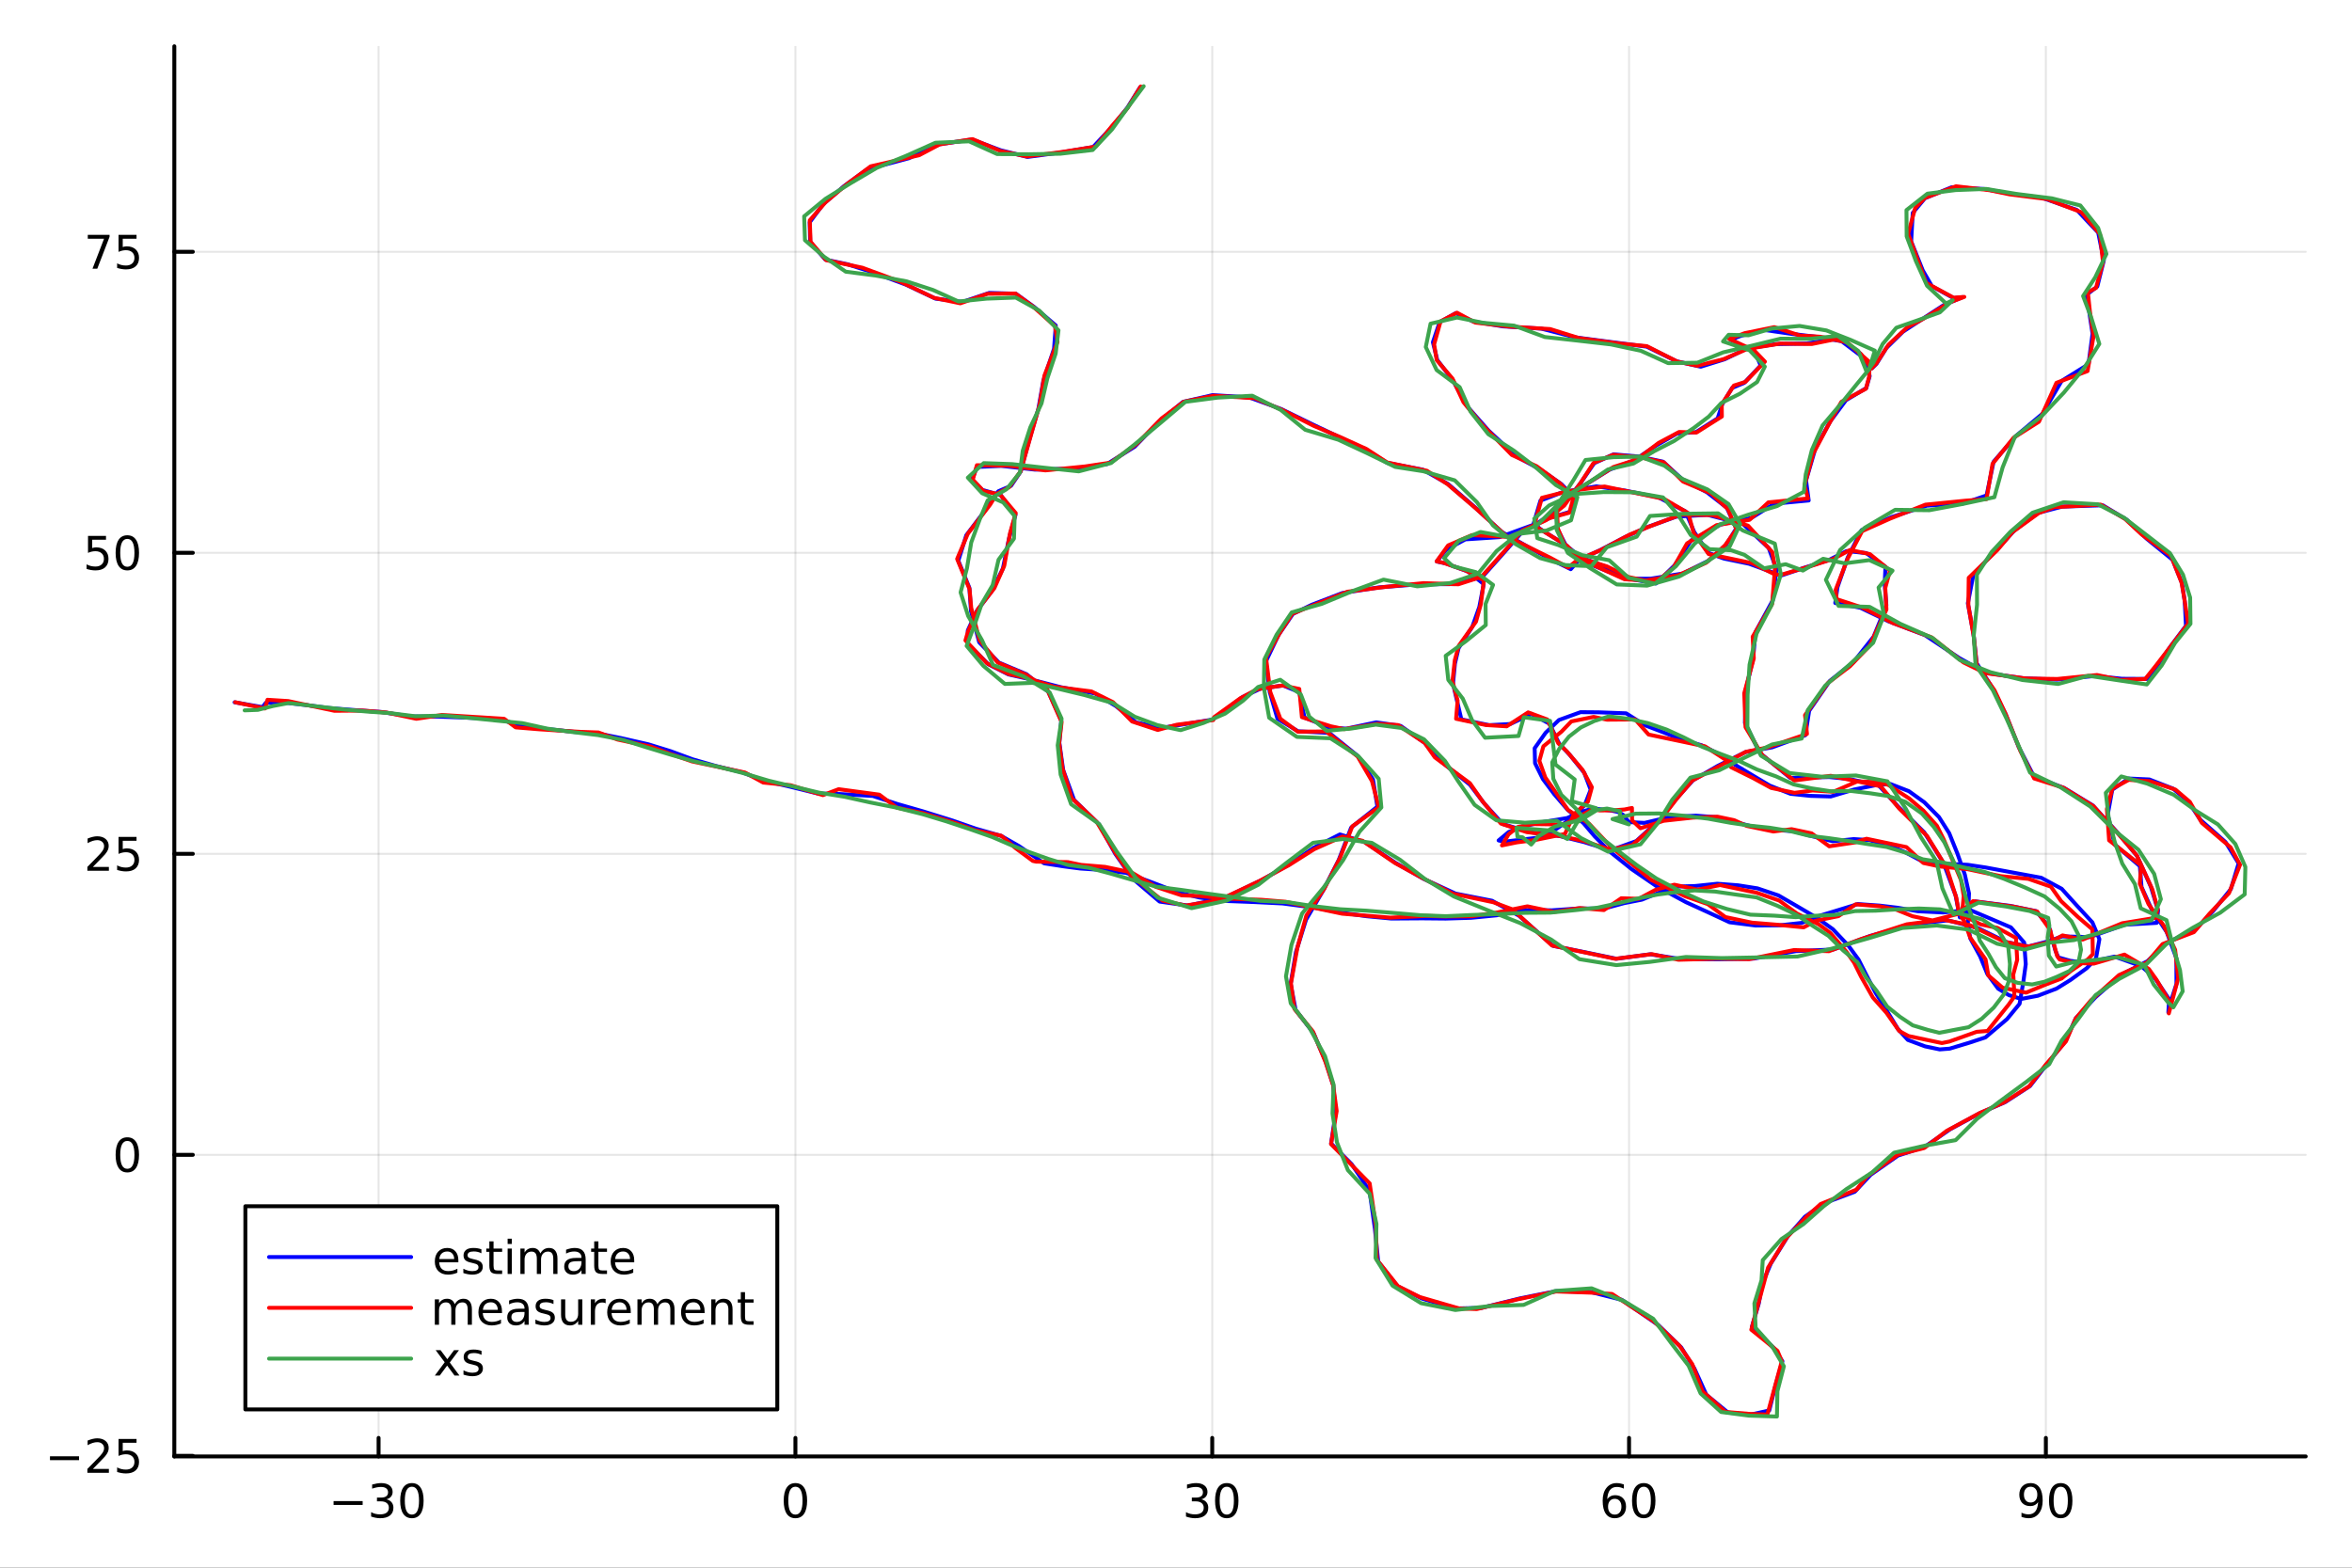 <?xml version="1.0" encoding="utf-8"?>
<svg xmlns="http://www.w3.org/2000/svg" xmlns:xlink="http://www.w3.org/1999/xlink" width="600" height="400" viewBox="0 0 2400 1600">
<rect x="0" y="0" width="2400" height="1600" fill="#333333" stroke="none"/>
<defs>
  <clipPath id="clip210">
    <rect x="0" y="0" width="2400" height="1600"/>
  </clipPath>
</defs>
<path clip-path="url(#clip210)" d="M0 1600 L2400 1600 L2400 0 L0 0  Z" fill="#ffffff" fill-rule="evenodd" fill-opacity="1"/>
<defs>
  <clipPath id="clip211">
    <rect x="480" y="0" width="1681" height="1600"/>
  </clipPath>
</defs>
<path clip-path="url(#clip210)" d="M177.871 1486.45 L2352.76 1486.45 L2352.76 47.244 L177.871 47.244  Z" fill="#ffffff" fill-rule="evenodd" fill-opacity="1"/>
<defs>
  <clipPath id="clip212">
    <rect x="177" y="47" width="2176" height="1440"/>
  </clipPath>
</defs>
<polyline clip-path="url(#clip212)" style="stroke:#000000; stroke-linecap:round; stroke-linejoin:round; stroke-width:2; stroke-opacity:0.1; fill:none" points="386.319,1486.45 386.319,47.244 "/>
<polyline clip-path="url(#clip212)" style="stroke:#000000; stroke-linecap:round; stroke-linejoin:round; stroke-width:2; stroke-opacity:0.1; fill:none" points="811.645,1486.45 811.645,47.244 "/>
<polyline clip-path="url(#clip212)" style="stroke:#000000; stroke-linecap:round; stroke-linejoin:round; stroke-width:2; stroke-opacity:0.1; fill:none" points="1236.97,1486.45 1236.97,47.244 "/>
<polyline clip-path="url(#clip212)" style="stroke:#000000; stroke-linecap:round; stroke-linejoin:round; stroke-width:2; stroke-opacity:0.1; fill:none" points="1662.3,1486.45 1662.3,47.244 "/>
<polyline clip-path="url(#clip212)" style="stroke:#000000; stroke-linecap:round; stroke-linejoin:round; stroke-width:2; stroke-opacity:0.1; fill:none" points="2087.62,1486.45 2087.62,47.244 "/>
<polyline clip-path="url(#clip212)" style="stroke:#000000; stroke-linecap:round; stroke-linejoin:round; stroke-width:2; stroke-opacity:0.1; fill:none" points="177.871,1485.87 2352.76,1485.87 "/>
<polyline clip-path="url(#clip212)" style="stroke:#000000; stroke-linecap:round; stroke-linejoin:round; stroke-width:2; stroke-opacity:0.1; fill:none" points="177.871,1178.65 2352.76,1178.65 "/>
<polyline clip-path="url(#clip212)" style="stroke:#000000; stroke-linecap:round; stroke-linejoin:round; stroke-width:2; stroke-opacity:0.1; fill:none" points="177.871,871.427 2352.76,871.427 "/>
<polyline clip-path="url(#clip212)" style="stroke:#000000; stroke-linecap:round; stroke-linejoin:round; stroke-width:2; stroke-opacity:0.1; fill:none" points="177.871,564.207 2352.76,564.207 "/>
<polyline clip-path="url(#clip212)" style="stroke:#000000; stroke-linecap:round; stroke-linejoin:round; stroke-width:2; stroke-opacity:0.1; fill:none" points="177.871,256.987 2352.76,256.987 "/>
<polyline clip-path="url(#clip210)" style="stroke:#000000; stroke-linecap:round; stroke-linejoin:round; stroke-width:4; stroke-opacity:1; fill:none" points="177.871,1486.45 2352.76,1486.45 "/>
<polyline clip-path="url(#clip210)" style="stroke:#000000; stroke-linecap:round; stroke-linejoin:round; stroke-width:4; stroke-opacity:1; fill:none" points="386.319,1486.45 386.319,1467.55 "/>
<polyline clip-path="url(#clip210)" style="stroke:#000000; stroke-linecap:round; stroke-linejoin:round; stroke-width:4; stroke-opacity:1; fill:none" points="811.645,1486.45 811.645,1467.55 "/>
<polyline clip-path="url(#clip210)" style="stroke:#000000; stroke-linecap:round; stroke-linejoin:round; stroke-width:4; stroke-opacity:1; fill:none" points="1236.97,1486.45 1236.97,1467.55 "/>
<polyline clip-path="url(#clip210)" style="stroke:#000000; stroke-linecap:round; stroke-linejoin:round; stroke-width:4; stroke-opacity:1; fill:none" points="1662.3,1486.45 1662.3,1467.55 "/>
<polyline clip-path="url(#clip210)" style="stroke:#000000; stroke-linecap:round; stroke-linejoin:round; stroke-width:4; stroke-opacity:1; fill:none" points="2087.62,1486.45 2087.62,1467.55 "/>
<path clip-path="url(#clip210)" d="M340.382 1532.02 L370.058 1532.02 L370.058 1535.95 L340.382 1535.95 L340.382 1532.02 Z" fill="#000000" fill-rule="nonzero" fill-opacity="1" /><path clip-path="url(#clip210)" d="M394.317 1530.21 Q397.673 1530.93 399.548 1533.2 Q401.447 1535.47 401.447 1538.8 Q401.447 1543.92 397.928 1546.72 Q394.41 1549.52 387.928 1549.52 Q385.752 1549.52 383.437 1549.08 Q381.146 1548.66 378.692 1547.81 L378.692 1543.29 Q380.636 1544.43 382.951 1545.01 Q385.266 1545.58 387.789 1545.58 Q392.187 1545.58 394.479 1543.85 Q396.794 1542.11 396.794 1538.8 Q396.794 1535.75 394.641 1534.03 Q392.511 1532.3 388.692 1532.3 L384.664 1532.3 L384.664 1528.45 L388.877 1528.45 Q392.326 1528.45 394.155 1527.09 Q395.984 1525.7 395.984 1523.11 Q395.984 1520.45 394.085 1519.03 Q392.21 1517.6 388.692 1517.6 Q386.771 1517.6 384.572 1518.01 Q382.373 1518.43 379.734 1519.31 L379.734 1515.14 Q382.396 1514.4 384.711 1514.03 Q387.048 1513.66 389.109 1513.66 Q394.433 1513.66 397.535 1516.09 Q400.636 1518.5 400.636 1522.62 Q400.636 1525.49 398.993 1527.48 Q397.349 1529.45 394.317 1530.21 Z" fill="#000000" fill-rule="nonzero" fill-opacity="1" /><path clip-path="url(#clip210)" d="M420.312 1517.37 Q416.701 1517.37 414.872 1520.93 Q413.067 1524.47 413.067 1531.6 Q413.067 1538.71 414.872 1542.27 Q416.701 1545.82 420.312 1545.82 Q423.946 1545.82 425.752 1542.27 Q427.581 1538.71 427.581 1531.6 Q427.581 1524.47 425.752 1520.93 Q423.946 1517.37 420.312 1517.37 M420.312 1513.66 Q426.122 1513.66 429.178 1518.27 Q432.257 1522.85 432.257 1531.6 Q432.257 1540.33 429.178 1544.94 Q426.122 1549.52 420.312 1549.52 Q414.502 1549.52 411.423 1544.94 Q408.368 1540.33 408.368 1531.6 Q408.368 1522.85 411.423 1518.27 Q414.502 1513.66 420.312 1513.66 Z" fill="#000000" fill-rule="nonzero" fill-opacity="1" /><path clip-path="url(#clip210)" d="M811.645 1517.37 Q808.034 1517.37 806.206 1520.93 Q804.4 1524.47 804.4 1531.6 Q804.4 1538.71 806.206 1542.27 Q808.034 1545.82 811.645 1545.82 Q815.28 1545.82 817.085 1542.27 Q818.914 1538.71 818.914 1531.6 Q818.914 1524.47 817.085 1520.93 Q815.28 1517.37 811.645 1517.37 M811.645 1513.66 Q817.456 1513.66 820.511 1518.27 Q823.59 1522.85 823.59 1531.6 Q823.59 1540.33 820.511 1544.94 Q817.456 1549.52 811.645 1549.52 Q805.835 1549.52 802.757 1544.94 Q799.701 1540.33 799.701 1531.6 Q799.701 1522.85 802.757 1518.27 Q805.835 1513.66 811.645 1513.66 Z" fill="#000000" fill-rule="nonzero" fill-opacity="1" /><path clip-path="url(#clip210)" d="M1225.81 1530.21 Q1229.17 1530.93 1231.05 1533.2 Q1232.94 1535.47 1232.94 1538.8 Q1232.94 1543.92 1229.43 1546.72 Q1225.91 1549.52 1219.43 1549.52 Q1217.25 1549.52 1214.93 1549.08 Q1212.64 1548.66 1210.19 1547.81 L1210.19 1543.29 Q1212.13 1544.43 1214.45 1545.01 Q1216.76 1545.58 1219.29 1545.58 Q1223.68 1545.58 1225.98 1543.85 Q1228.29 1542.11 1228.29 1538.8 Q1228.29 1535.75 1226.14 1534.03 Q1224.01 1532.3 1220.19 1532.3 L1216.16 1532.3 L1216.16 1528.45 L1220.37 1528.45 Q1223.82 1528.45 1225.65 1527.09 Q1227.48 1525.7 1227.48 1523.11 Q1227.48 1520.45 1225.58 1519.03 Q1223.71 1517.6 1220.19 1517.6 Q1218.27 1517.6 1216.07 1518.01 Q1213.87 1518.43 1211.23 1519.31 L1211.23 1515.14 Q1213.89 1514.4 1216.21 1514.03 Q1218.55 1513.66 1220.61 1513.66 Q1225.93 1513.66 1229.03 1516.09 Q1232.13 1518.5 1232.13 1522.62 Q1232.13 1525.49 1230.49 1527.48 Q1228.85 1529.45 1225.81 1530.21 Z" fill="#000000" fill-rule="nonzero" fill-opacity="1" /><path clip-path="url(#clip210)" d="M1251.81 1517.37 Q1248.2 1517.37 1246.37 1520.93 Q1244.56 1524.47 1244.56 1531.6 Q1244.56 1538.71 1246.37 1542.27 Q1248.2 1545.82 1251.81 1545.82 Q1255.44 1545.82 1257.25 1542.27 Q1259.08 1538.71 1259.08 1531.6 Q1259.08 1524.47 1257.25 1520.93 Q1255.44 1517.37 1251.81 1517.37 M1251.81 1513.66 Q1257.62 1513.66 1260.68 1518.27 Q1263.75 1522.85 1263.75 1531.6 Q1263.75 1540.33 1260.68 1544.94 Q1257.62 1549.52 1251.81 1549.52 Q1246 1549.52 1242.92 1544.94 Q1239.87 1540.33 1239.87 1531.6 Q1239.87 1522.85 1242.92 1518.27 Q1246 1513.66 1251.81 1513.66 Z" fill="#000000" fill-rule="nonzero" fill-opacity="1" /><path clip-path="url(#clip210)" d="M1647.7 1529.7 Q1644.55 1529.7 1642.7 1531.86 Q1640.87 1534.01 1640.87 1537.76 Q1640.87 1541.49 1642.7 1543.66 Q1644.55 1545.82 1647.7 1545.82 Q1650.85 1545.82 1652.68 1543.66 Q1654.53 1541.49 1654.53 1537.76 Q1654.53 1534.01 1652.68 1531.86 Q1650.85 1529.7 1647.7 1529.7 M1656.99 1515.05 L1656.99 1519.31 Q1655.23 1518.48 1653.42 1518.04 Q1651.64 1517.6 1649.88 1517.6 Q1645.25 1517.6 1642.8 1520.72 Q1640.37 1523.85 1640.02 1530.17 Q1641.38 1528.15 1643.44 1527.09 Q1645.5 1526 1647.98 1526 Q1653.19 1526 1656.2 1529.17 Q1659.23 1532.32 1659.23 1537.76 Q1659.23 1543.08 1656.08 1546.3 Q1652.93 1549.52 1647.7 1549.52 Q1641.71 1549.52 1638.54 1544.94 Q1635.37 1540.33 1635.37 1531.6 Q1635.37 1523.41 1639.25 1518.55 Q1643.14 1513.66 1649.69 1513.66 Q1651.45 1513.66 1653.24 1514.01 Q1655.04 1514.36 1656.99 1515.05 Z" fill="#000000" fill-rule="nonzero" fill-opacity="1" /><path clip-path="url(#clip210)" d="M1677.29 1517.37 Q1673.68 1517.37 1671.85 1520.93 Q1670.04 1524.47 1670.04 1531.6 Q1670.04 1538.71 1671.85 1542.27 Q1673.68 1545.82 1677.29 1545.82 Q1680.92 1545.82 1682.73 1542.27 Q1684.55 1538.71 1684.55 1531.6 Q1684.55 1524.47 1682.73 1520.93 Q1680.92 1517.37 1677.29 1517.37 M1677.29 1513.66 Q1683.1 1513.66 1686.15 1518.27 Q1689.23 1522.85 1689.23 1531.6 Q1689.23 1540.33 1686.15 1544.94 Q1683.1 1549.52 1677.29 1549.52 Q1671.48 1549.52 1668.4 1544.94 Q1665.34 1540.33 1665.34 1531.6 Q1665.34 1522.85 1668.4 1518.27 Q1671.48 1513.66 1677.29 1513.66 Z" fill="#000000" fill-rule="nonzero" fill-opacity="1" /><path clip-path="url(#clip210)" d="M2062.75 1548.13 L2062.75 1543.87 Q2064.51 1544.7 2066.32 1545.14 Q2068.12 1545.58 2069.86 1545.58 Q2074.49 1545.58 2076.92 1542.48 Q2079.37 1539.36 2079.72 1533.01 Q2078.38 1535.01 2076.32 1536.07 Q2074.26 1537.13 2071.76 1537.13 Q2066.57 1537.13 2063.54 1534.01 Q2060.53 1530.86 2060.53 1525.42 Q2060.53 1520.1 2063.68 1516.88 Q2066.83 1513.66 2072.06 1513.66 Q2078.05 1513.66 2081.2 1518.27 Q2084.37 1522.85 2084.37 1531.6 Q2084.37 1539.77 2080.48 1544.66 Q2076.62 1549.52 2070.07 1549.52 Q2068.31 1549.52 2066.5 1549.17 Q2064.7 1548.82 2062.75 1548.13 M2072.06 1533.48 Q2075.21 1533.48 2077.03 1531.32 Q2078.89 1529.17 2078.89 1525.42 Q2078.89 1521.7 2077.03 1519.54 Q2075.21 1517.37 2072.06 1517.37 Q2068.91 1517.37 2067.06 1519.54 Q2065.23 1521.7 2065.23 1525.42 Q2065.23 1529.17 2067.06 1531.32 Q2068.91 1533.48 2072.06 1533.48 Z" fill="#000000" fill-rule="nonzero" fill-opacity="1" /><path clip-path="url(#clip210)" d="M2102.77 1517.37 Q2099.16 1517.37 2097.33 1520.93 Q2095.53 1524.47 2095.53 1531.6 Q2095.53 1538.71 2097.33 1542.27 Q2099.16 1545.82 2102.77 1545.82 Q2106.41 1545.82 2108.21 1542.27 Q2110.04 1538.71 2110.04 1531.6 Q2110.04 1524.47 2108.21 1520.93 Q2106.41 1517.37 2102.77 1517.37 M2102.77 1513.66 Q2108.58 1513.66 2111.64 1518.27 Q2114.72 1522.85 2114.72 1531.6 Q2114.72 1540.33 2111.64 1544.94 Q2108.58 1549.52 2102.77 1549.52 Q2096.96 1549.52 2093.89 1544.94 Q2090.83 1540.33 2090.83 1531.6 Q2090.83 1522.85 2093.89 1518.27 Q2096.96 1513.66 2102.77 1513.66 Z" fill="#000000" fill-rule="nonzero" fill-opacity="1" /><polyline clip-path="url(#clip210)" style="stroke:#000000; stroke-linecap:round; stroke-linejoin:round; stroke-width:4; stroke-opacity:1; fill:none" points="177.871,1486.45 177.871,47.244 "/>
<polyline clip-path="url(#clip210)" style="stroke:#000000; stroke-linecap:round; stroke-linejoin:round; stroke-width:4; stroke-opacity:1; fill:none" points="177.871,1485.87 196.769,1485.87 "/>
<polyline clip-path="url(#clip210)" style="stroke:#000000; stroke-linecap:round; stroke-linejoin:round; stroke-width:4; stroke-opacity:1; fill:none" points="177.871,1178.65 196.769,1178.65 "/>
<polyline clip-path="url(#clip210)" style="stroke:#000000; stroke-linecap:round; stroke-linejoin:round; stroke-width:4; stroke-opacity:1; fill:none" points="177.871,871.427 196.769,871.427 "/>
<polyline clip-path="url(#clip210)" style="stroke:#000000; stroke-linecap:round; stroke-linejoin:round; stroke-width:4; stroke-opacity:1; fill:none" points="177.871,564.207 196.769,564.207 "/>
<polyline clip-path="url(#clip210)" style="stroke:#000000; stroke-linecap:round; stroke-linejoin:round; stroke-width:4; stroke-opacity:1; fill:none" points="177.871,256.987 196.769,256.987 "/>
<path clip-path="url(#clip210)" d="M50.992 1486.32 L80.668 1486.32 L80.668 1490.25 L50.992 1490.25 L50.992 1486.32 Z" fill="#000000" fill-rule="nonzero" fill-opacity="1" /><path clip-path="url(#clip210)" d="M94.788 1499.21 L111.108 1499.21 L111.108 1503.15 L89.163 1503.15 L89.163 1499.21 Q91.825 1496.46 96.409 1491.83 Q101.015 1487.17 102.196 1485.83 Q104.441 1483.31 105.321 1481.57 Q106.223 1479.81 106.223 1478.12 Q106.223 1475.37 104.279 1473.63 Q102.358 1471.9 99.256 1471.9 Q97.057 1471.9 94.603 1472.66 Q92.172 1473.43 89.395 1474.98 L89.395 1470.25 Q92.219 1469.12 94.672 1468.54 Q97.126 1467.96 99.163 1467.96 Q104.534 1467.96 107.728 1470.65 Q110.922 1473.33 110.922 1477.82 Q110.922 1479.95 110.112 1481.87 Q109.325 1483.77 107.219 1486.36 Q106.64 1487.04 103.538 1490.25 Q100.436 1493.45 94.788 1499.21 Z" fill="#000000" fill-rule="nonzero" fill-opacity="1" /><path clip-path="url(#clip210)" d="M120.969 1468.59 L139.325 1468.59 L139.325 1472.52 L125.251 1472.52 L125.251 1480.99 Q126.27 1480.65 127.288 1480.49 Q128.307 1480.3 129.325 1480.3 Q135.112 1480.3 138.492 1483.47 Q141.871 1486.64 141.871 1492.06 Q141.871 1497.64 138.399 1500.74 Q134.927 1503.82 128.607 1503.82 Q126.432 1503.82 124.163 1503.45 Q121.918 1503.08 119.51 1502.34 L119.51 1497.64 Q121.594 1498.77 123.816 1499.33 Q126.038 1499.88 128.515 1499.88 Q132.519 1499.88 134.857 1497.78 Q137.195 1495.67 137.195 1492.06 Q137.195 1488.45 134.857 1486.34 Q132.519 1484.24 128.515 1484.24 Q126.64 1484.24 124.765 1484.65 Q122.913 1485.07 120.969 1485.95 L120.969 1468.59 Z" fill="#000000" fill-rule="nonzero" fill-opacity="1" /><path clip-path="url(#clip210)" d="M129.927 1164.45 Q126.316 1164.45 124.487 1168.01 Q122.682 1171.55 122.682 1178.68 Q122.682 1185.79 124.487 1189.35 Q126.316 1192.89 129.927 1192.89 Q133.561 1192.89 135.367 1189.35 Q137.195 1185.79 137.195 1178.68 Q137.195 1171.55 135.367 1168.01 Q133.561 1164.45 129.927 1164.45 M129.927 1160.74 Q135.737 1160.74 138.793 1165.35 Q141.871 1169.93 141.871 1178.68 Q141.871 1187.41 138.793 1192.01 Q135.737 1196.6 129.927 1196.6 Q124.117 1196.6 121.038 1192.01 Q117.983 1187.41 117.983 1178.68 Q117.983 1169.93 121.038 1165.35 Q124.117 1160.74 129.927 1160.74 Z" fill="#000000" fill-rule="nonzero" fill-opacity="1" /><path clip-path="url(#clip210)" d="M94.788 884.772 L111.108 884.772 L111.108 888.707 L89.163 888.707 L89.163 884.772 Q91.825 882.017 96.409 877.388 Q101.015 872.735 102.196 871.392 Q104.441 868.869 105.321 867.133 Q106.223 865.374 106.223 863.684 Q106.223 860.929 104.279 859.193 Q102.358 857.457 99.256 857.457 Q97.057 857.457 94.603 858.221 Q92.172 858.985 89.395 860.536 L89.395 855.814 Q92.219 854.679 94.672 854.101 Q97.126 853.522 99.163 853.522 Q104.534 853.522 107.728 856.207 Q110.922 858.892 110.922 863.383 Q110.922 865.513 110.112 867.434 Q109.325 869.332 107.219 871.925 Q106.64 872.596 103.538 875.813 Q100.436 879.008 94.788 884.772 Z" fill="#000000" fill-rule="nonzero" fill-opacity="1" /><path clip-path="url(#clip210)" d="M120.969 854.147 L139.325 854.147 L139.325 858.082 L125.251 858.082 L125.251 866.554 Q126.27 866.207 127.288 866.045 Q128.307 865.86 129.325 865.86 Q135.112 865.86 138.492 869.031 Q141.871 872.202 141.871 877.619 Q141.871 883.198 138.399 886.299 Q134.927 889.378 128.607 889.378 Q126.432 889.378 124.163 889.008 Q121.918 888.637 119.51 887.897 L119.51 883.198 Q121.594 884.332 123.816 884.887 Q126.038 885.443 128.515 885.443 Q132.519 885.443 134.857 883.337 Q137.195 881.23 137.195 877.619 Q137.195 874.008 134.857 871.901 Q132.519 869.795 128.515 869.795 Q126.64 869.795 124.765 870.212 Q122.913 870.628 120.969 871.508 L120.969 854.147 Z" fill="#000000" fill-rule="nonzero" fill-opacity="1" /><path clip-path="url(#clip210)" d="M89.811 546.927 L108.168 546.927 L108.168 550.862 L94.094 550.862 L94.094 559.334 Q95.112 558.987 96.131 558.825 Q97.149 558.64 98.168 558.64 Q103.955 558.64 107.334 561.811 Q110.714 564.982 110.714 570.399 Q110.714 575.978 107.242 579.079 Q103.77 582.158 97.45 582.158 Q95.274 582.158 93.006 581.788 Q90.76 581.417 88.353 580.677 L88.353 575.978 Q90.436 577.112 92.659 577.667 Q94.881 578.223 97.358 578.223 Q101.362 578.223 103.7 576.116 Q106.038 574.01 106.038 570.399 Q106.038 566.788 103.7 564.681 Q101.362 562.575 97.358 562.575 Q95.483 562.575 93.608 562.992 Q91.756 563.408 89.811 564.288 L89.811 546.927 Z" fill="#000000" fill-rule="nonzero" fill-opacity="1" /><path clip-path="url(#clip210)" d="M129.927 550.005 Q126.316 550.005 124.487 553.57 Q122.682 557.112 122.682 564.242 Q122.682 571.348 124.487 574.913 Q126.316 578.454 129.927 578.454 Q133.561 578.454 135.367 574.913 Q137.195 571.348 137.195 564.242 Q137.195 557.112 135.367 553.57 Q133.561 550.005 129.927 550.005 M129.927 546.302 Q135.737 546.302 138.793 550.908 Q141.871 555.492 141.871 564.242 Q141.871 572.968 138.793 577.575 Q135.737 582.158 129.927 582.158 Q124.117 582.158 121.038 577.575 Q117.983 572.968 117.983 564.242 Q117.983 555.492 121.038 550.908 Q124.117 546.302 129.927 546.302 Z" fill="#000000" fill-rule="nonzero" fill-opacity="1" /><path clip-path="url(#clip210)" d="M89.58 239.707 L111.802 239.707 L111.802 241.697 L99.256 274.267 L94.371 274.267 L106.177 243.642 L89.58 243.642 L89.58 239.707 Z" fill="#000000" fill-rule="nonzero" fill-opacity="1" /><path clip-path="url(#clip210)" d="M120.969 239.707 L139.325 239.707 L139.325 243.642 L125.251 243.642 L125.251 252.114 Q126.27 251.767 127.288 251.605 Q128.307 251.42 129.325 251.42 Q135.112 251.42 138.492 254.591 Q141.871 257.762 141.871 263.179 Q141.871 268.757 138.399 271.859 Q134.927 274.938 128.607 274.938 Q126.432 274.938 124.163 274.568 Q121.918 274.197 119.51 273.456 L119.51 268.757 Q121.594 269.892 123.816 270.447 Q126.038 271.003 128.515 271.003 Q132.519 271.003 134.857 268.896 Q137.195 266.79 137.195 263.179 Q137.195 259.568 134.857 257.461 Q132.519 255.355 128.515 255.355 Q126.64 255.355 124.765 255.771 Q122.913 256.188 120.969 257.068 L120.969 239.707 Z" fill="#000000" fill-rule="nonzero" fill-opacity="1" /><polyline clip-path="url(#clip212)" style="stroke:#0000ff; stroke-linecap:round; stroke-linejoin:round; stroke-width:4; stroke-opacity:1; fill:none" points="239.425,716.761 267.83,721.701 271.218,717.377 282.324,716.764 290.287,717.042 313.899,719.757 335.539,722.63 362.162,724.741 388.959,726.644 418.988,731.191 447.619,731.401 472.095,732.291 507.186,733.678 529.028,739.483 552.045,743.392 585.954,746.955 611.783,748.883 633.557,753.264 661.606,759.652 684.252,766.648 706.936,775.01 730.221,781.701 757.608,788.351 779.622,796.813 805.05,802.64 834.79,809.91 857.042,810.399 890.656,812.361 915.751,820.595 941.523,827.977 971.734,837.383 995.954,845.823 1021.54,853.099 1039.74,863.473 1057.45,875.616 1065.52,881.142 1085.67,884.259 1102.21,886.413 1123.85,887.827 1149.28,890.864 1175.48,900.577 1201.88,910.696 1223.78,915.989 1248.67,919.467 1280.42,920.673 1308.86,922.079 1341.19,926.334 1369.42,931.57 1394.71,935.129 1419.77,937.481 1451.34,937.275 1475.25,937.499 1501.1,936.721 1527.05,934.203 1555.81,928.906 1583.57,929.075 1610.58,927.176 1636.53,927.361 1657.22,921.761 1675.4,918.205 1691.89,911.468 1709.2,904.903 1729.77,904.273 1752.28,901.946 1773.68,903.569 1793.36,906.667 1814.7,913.854 1833.87,924.955 1854.85,937.286 1870.32,948.377 1886.08,965.102 1896.45,979.322 1904.03,994.252 1913.85,1013.28 1925.07,1031.14 1936.72,1050.29 1946.78,1061.37 1964.43,1067.94 1979.27,1071.04 1989.45,1070.26 2009.51,1064.2 2025.94,1058.79 2047.99,1040.1 2060.81,1024.49 2064.55,1002.58 2067.1,984.062 2065.47,961.929 2051.92,946.488 2033.75,938.724 2010.26,928.775 1982.78,931.282 1956.99,930.028 1936.84,926.514 1918.22,924.283 1895.75,922.701 1876.28,928.703 1855.1,935.137 1838.6,941.903 1815.99,944.389 1791.43,944.597 1764.89,941.284 1742.61,930.927 1720.29,920.722 1690.65,904.684 1665.12,887.182 1642.42,868.982 1627.24,853.589 1615.69,839.99 1599.6,826.428 1585.95,810.544 1574.4,795.122 1566.37,778.927 1565.98,763.648 1577.16,747.888 1590.77,734.843 1612.8,726.843 1631.35,727.001 1659.31,728.018 1678.66,740.257 1700.19,748.533 1714.6,754.356 1736.37,760.653 1758.33,771.727 1770.54,780.601 1787.62,790.894 1805.83,801.781 1827.08,810.173 1847.23,812.277 1868.11,812.897 1891.86,805.816 1913.02,801.57 1928.9,800.107 1947.86,807.502 1963.65,818.86 1978.54,833.896 1988.98,850.351 1997.31,871.062 2004.92,892.586 2009.18,911.789 2008.38,932.887 2007.98,944.026 2010.54,957.829 2020.55,976.124 2027.79,993.864 2038.94,1009.08 2050.05,1015.7 2062.51,1019.51 2079.44,1016.28 2098.47,1009 2112.64,1000.22 2129.28,988.174 2138.7,978.423 2142.24,958.495 2135.09,941.396 2119.41,924.407 2103.76,907.095 2082.91,895.855 2053.85,890.5 2026.31,885.399 2008,882.643 1982.98,881.397 1962.6,879.684 1944.09,869.795 1928.9,863.543 1907.41,857.383 1891.5,856.377 1870.2,858.596 1849.94,853.641 1830.06,848.43 1811.03,846.925 1787.07,843.264 1768.57,838.554 1752.14,834.12 1730.41,832.457 1703.6,833.846 1678.07,839.85 1662.14,839.032 1656.29,831.696 1651.19,828.742 1644.35,827.282 1634.05,826.065 1625.8,825.103 1612.53,828.865 1599.1,834.901 1574.11,839.062 1553.56,843.463 1539.46,849.181 1529.2,857.76 1534.9,859.054 1548.91,857.375 1576.59,854.066 1600.82,837.091 1617.02,821.782 1623.13,806.042 1616.61,788.749 1602.05,770.733 1591,758.935 1581.06,738.602 1562.63,728.744 1541.17,738.932 1519.55,740.122 1491.18,734.188 1487.21,717.248 1482.67,697.739 1484.63,677.295 1488.33,661.555 1502.35,639.707 1509.52,619.479 1513.98,596.12 1498.07,583.339 1475.77,575.161 1466.12,573.041 1475.69,561.032 1495.27,550.47 1530.1,548.211 1568.41,534.271 1593.59,517.272 1612.14,493.973 1626.76,472.699 1646.45,463.717 1672.55,465.993 1696.98,471.188 1716.02,488.686 1741.83,502.429 1762.05,518.205 1771.68,539.327 1761.14,556.344 1743.03,572.431 1717.16,585.31 1684.35,590.628 1659.07,590.644 1625.23,576.945 1600.25,561.367 1589.4,540.122 1587.6,517.826 1605.5,503.591 1620.25,493.16 1642.4,479.354 1667.34,469.91 1690.03,454.701 1711.27,442.43 1730.52,441.074 1752.72,426.944 1757.26,412.865 1767.44,395.962 1779.91,390.703 1796.62,372.949 1790.94,359.894 1770.09,348.461 1765.88,346.804 1776.68,342.659 1799.83,336.693 1828,340.741 1852.67,343.657 1879.22,348.232 1902.27,365.668 1907.87,383.717 1904.33,396.063 1883.64,408.454 1867.6,430.018 1852.33,457.967 1842.9,490.316 1845.6,510.784 1810.45,514.095 1787.25,528.564 1755.92,535.294 1725.61,551.645 1708.73,577.08 1689.82,595.511 1662.29,590.724 1639.78,578.881 1612.97,568.789 1598.27,556.761 1572.05,540.173 1564.96,534.221 1571.9,510.927 1594.99,502.131 1629.02,496.39 1658.17,500.685 1692.32,507.624 1719.82,521.875 1728.8,543.032 1743.11,564.206 1759.06,570.065 1784.85,575.388 1807.58,583.72 1817.02,587.536 1841.71,579.237 1865.87,571.732 1884.33,562.39 1904.28,564.469 1923.95,578.543 1923.14,596.267 1924.88,617.926 1911.9,649.752 1891.23,675.901 1867.09,695.045 1846.06,725.463 1842.22,750.348 1808.36,762.755 1781.34,767.511 1752.7,781.718 1727.6,796.277 1710.44,815.287 1694.31,835.912 1669.73,858.389 1643.33,867.88 1616.62,859.496 1591.85,853.353 1561.03,849.318 1533.51,840.996 1514.58,820.12 1499.93,800.882 1469.79,776.606 1453.5,757.942 1429.18,740.849 1404.32,737.241 1373.98,743.693 1356.39,742.526 1331.13,732.33 1325.81,706.389 1309.22,699.581 1286.31,702.842 1268.16,711.271 1244.64,728.779 1237.48,734.377 1208.36,739.157 1184.9,742.946 1159.26,737.273 1138.65,720.591 1117.36,707.806 1082.6,701.41 1050.78,693.181 1029.03,688.328 1008.36,677.875 987.79,657.132 987.558,643.445 996.597,623.731 1012.03,603.295 1023.36,580.296 1029.58,549.69 1036.22,525.45 1021.24,505.397 1002.43,500.01 991.857,489.557 996.875,476.586 1021.76,475.469 1056.25,479.314 1096.79,478.177 1129.58,473.639 1157.85,455.933 1182.4,430.644 1207.1,410.176 1237.4,403.264 1274.86,405.64 1307.31,417.465 1338.95,432.938 1368.35,446.949 1393.97,459.028 1415.53,472.412 1451.76,479.345 1477.44,493.828 1503.25,516.125 1532.6,543.011 1559.8,558.497 1583.04,571.244 1602.82,580.908 1611.49,571.287 1632.37,561.714 1658.45,548.06 1681.19,537.875 1710.44,527.329 1742.25,525.448 1778.6,534.832 1804.83,559.353 1812.72,581.047 1808.88,612.865 1791.31,645.088 1788.86,672.391 1781.39,704.153 1780.57,737.852 1795.72,768.41 1826.76,793.954 1866.65,793.062 1886.72,794.991 1917.06,801.611 1936.93,823.235 1963.46,849.46 1983.16,880.75 1995.55,914.074 1999.81,936.33 2015.63,919.988 2050.95,924.489 2077.87,929.953 2090.4,945.492 2092.15,949.802 2092.9,954.403 2097.39,970.251 2100.33,977.142 2112.53,980.617 2128.5,982.638 2157.66,976.293 2184.82,985.945 2198.98,998.442 2213.4,1019.87 2212.61,1033.21 2215.53,1020.83 2220.88,1004.28 2220.8,978.001 2210.92,951.214 2195.43,927.886 2185.22,905.287 2183.53,884.006 2157.8,861.829 2150.77,831.362 2155.36,805.972 2172.05,794.555 2193.23,795.516 2217.48,804.93 2232.71,817.802 2245.36,836.767 2270.97,859.454 2284.31,881.189 2276.38,907.407 2258.35,929.742 2240.01,948.936 2210.94,962.252 2191.13,981.114 2164.52,994.737 2138.34,1017.73 2118.22,1039.16 2107.58,1062.74 2088.53,1086.42 2071.47,1108.4 2046.12,1124.86 2020.55,1135.95 1989.98,1152.49 1964.17,1170.34 1936.58,1179.49 1908.84,1198.98 1892.67,1216.26 1860.77,1228.3 1841.73,1241.86 1824.45,1261.49 1807,1289.55 1798.29,1310.06 1794.68,1330.32 1787.62,1354.26 1809.78,1375.56 1818.76,1389.33 1811.96,1413.13 1805.36,1439.53 1786.56,1443.73 1763.28,1441.71 1741.17,1423.53 1729.04,1396.85 1715.59,1375.29 1692.16,1352.39 1654.9,1326.61 1622.68,1318.55 1588.02,1317.75 1551.6,1325.01 1511.7,1334.86 1484.71,1335.46 1451.07,1325.38 1425.76,1312.6 1406.34,1287.63 1402.97,1254.09 1397.47,1215.36 1379.27,1188.19 1358.26,1167 1363,1135.64 1360.4,1107.39 1352.52,1082.91 1340.36,1054.46 1322.07,1030.8 1316.97,1004.14 1322.4,971.702 1332.66,938.68 1350.01,909.127 1366.03,877.751 1378.72,844.637 1405.5,823.287 1401.04,795.592 1385.4,771.433 1356.35,747.985 1324.59,746.384 1303.52,733.549 1295.71,706.537 1291.58,675.324 1304.59,648.056 1319.3,626.549 1338.44,617.285 1369.74,605.256 1407.03,599.495 1447.19,596.348 1484.64,596.149 1512.97,588.369 1535.24,563.414 1554.27,541.651 1581.91,528.343 1603.82,521.845 1606.8,508.024 1593.36,494.142 1571.73,479.105 1547.61,466.093 1518.91,439.438 1496.6,414.121 1482.67,388.446 1466.6,367.406 1462.15,349.296 1468.99,328.864 1485.5,319.617 1503.39,328.129 1533.55,333.101 1572.77,335.391 1607.23,344.274 1646.24,349.397 1680.29,353.786 1710.76,368.726 1735.44,374.261 1759.98,366.646 1782.38,355.747 1812.24,351.191 1843.65,350.586 1875.28,345.454 1897.87,360.432 1910.15,375.857 1914.84,371.266 1924.86,355.209 1941.72,338.571 1959.57,326.907 1983.69,311.182 2002.68,303.269 1993.54,304.311 1971.34,292.116 1961.99,275.909 1950.16,246.42 1951.78,217.304 1964.2,202.327 1991.37,191.165 2024.95,192.891 2049.61,197.546 2083.53,201.858 2119.23,214.25 2141.02,237.415 2146.74,265.784 2140.08,292.404 2128.68,301.172 2131.76,317.734 2135.26,340.6 2131.1,371.767 2103.73,388.752 2084.14,422.299 2057.11,444.962 2034.24,471.308 2027.13,505.64 2002.47,514.103 1966.15,516.073 1930.52,527.605 1899.57,541.078 1885.39,569.165 1874.94,599.42 1872.72,615.447 1898.53,620.352 1926.89,634.052 1964.15,648.161 1999.24,671.569 2026.39,686.744 2064.66,692.259 2099.15,693.656 2137.57,689.911 2165.35,692.764 2191.6,692.924 2201.82,678.78 2215.09,659.392 2230.57,638.699 2229.34,613.765 2226.49,595.025 2216.9,571.297 2190.22,549.571 2170.04,530.351 2145.64,515.707 2104.32,517.03 2079.52,523.488 2055.59,541.204 2037.97,560.596 2013.81,585.867 2008.02,615.688 2013.77,647.06 2016.97,676.818 2033.85,703.238 2046.55,728.877 2059.88,762.263 2075.43,792.359 2106.47,804.367 2135.52,822.043 2161.19,850.259 2180.71,873.644 2194.81,905.16 2202.1,929.218 2200.69,941.884 2167.82,943.814 2132.35,956.412 2104.27,955.689 2089.7,960.792 2070.24,965.894 2047.92,961.665 2017.68,946.958 1987.58,939.287 1951.55,943.295 1908.22,955.28 1870.63,969.067 1832.56,970.725 1789.31,978.368 1753.31,979.067 1714.13,978.687 1684.01,973.931 1649.47,978.519 1617.83,971.967 1584.76,965.338 1549.94,934.565 1522.45,919.297 1485.31,912.016 1452.73,897.014 1423.82,880.485 1392.58,859.416 1367.26,851.628 1340.67,865.17 1316.13,881.794 1287.63,898.115 1249.75,916.234 1212.36,924.245 1183.27,920.165 1155.59,896.534 1138,871.362 1121.36,841.245 1096.07,816.55 1084.86,785.858 1080.95,757.885 1082.94,735.417 1069.7,706.004 1047.42,688.09 1019.23,676.239 999.162,655.493 990.853,623.917 989.17,599.985 977.879,572.269 986.016,546.296 1007.08,518.488 1018.6,501.452 1031.65,495.852 1041.62,481.082 1045.96,464.37 1052.39,441.68 1059.54,417.378 1064.64,388.709 1075.58,355.784 1077.32,332.152 1055.33,313.316 1036.53,299.741 1009.4,298.968 982.166,308.146 954.636,304.802 924.282,290.44 886.761,276.694 864.744,269.728 842.185,264.948 826.707,246.891 826.238,226.815 839.867,208.527 861.198,190.017 884.985,172.746 927.284,161.524 957.588,147.394 991.912,142.357 1021.16,153.382 1048.47,160.155 1081.94,155.698 1115.38,150.106 1134.7,129.509 1150.35,109.961 1163.3,89.215 "/>
<polyline clip-path="url(#clip212)" style="stroke:#ff0000; stroke-linecap:round; stroke-linejoin:round; stroke-width:4; stroke-opacity:1; fill:none" points="239.993,716.699 270.347,723.089 272.956,714.204 294.066,715.507 297.44,716.207 324.42,721.897 341.277,725.448 370.001,725.202 394.486,727.218 424.854,733.608 451.082,729.7 472.193,730.99 514.428,733.596 526.195,742.37 550.694,744.373 592.943,746.978 610.693,747.568 630.102,754.806 663.887,761.909 683.31,769.147 706.122,777.098 729.784,782.075 760.209,788.477 778.796,798.689 806.712,801.418 839.703,811.519 855.78,805.448 897.249,811.027 915.014,824.226 942.093,829.928 975.127,840.029 994.607,847.279 1021.71,852.981 1036.12,865.479 1053.94,878.69 1057.33,879.402 1089.53,879.869 1103.08,882.733 1127.66,884.748 1154.8,890.462 1179.43,905.123 1205.74,913.811 1223.55,914.413 1251.53,917.154 1287.16,918.333 1311.76,920.361 1345.71,927.513 1369.5,932.527 1394.1,934.542 1418.71,936.57 1455.18,934.788 1473,935.378 1501.84,935.144 1528.11,931.2 1558.59,925.006 1585.78,930.72 1612.04,926.788 1636.66,928.816 1654.36,916.773 1672.18,917.362 1689.04,908.306 1708.49,902.935 1732.29,907.949 1755.13,903.292 1775.55,907.581 1792.55,911.157 1815.56,919.144 1833.55,932.379 1855.75,943.353 1867.76,952.189 1884.15,971.409 1891.95,982.518 1898.94,996.613 1911.13,1018.13 1924.95,1033.68 1937.97,1052.22 1947.39,1057.37 1971.27,1062.41 1981.51,1064.56 1989.15,1063 2017.05,1053.07 2028.08,1052.22 2049.74,1025.18 2055.57,1016.93 2054.35,994.573 2058.35,979.642 2057.14,957.313 2038.3,947.052 2021.26,943.464 1999.03,932.49 1971.96,939.409 1951.53,935.12 1935.31,928.558 1918.3,924.981 1893.66,922.954 1876.01,935.009 1853.16,939.654 1840.52,946.462 1812.48,943.71 1787.84,941.694 1760.62,935.968 1742.64,922.733 1719.65,914.745 1684.68,897.934 1664.16,881.024 1643.64,864.115 1632.5,852.342 1621.37,840.557 1600.04,826.646 1587.17,808.226 1576.86,793.504 1570.78,776.52 1574.88,761.688 1593.35,746.732 1603.4,736.287 1626.2,731.666 1639.76,734.505 1668.52,734.272 1682.22,749.682 1702.58,753.958 1712.76,756.084 1739.91,761.786 1761.23,775.66 1766.4,783.021 1788.55,793.946 1807.31,804.17 1831.08,809.16 1849.68,806.775 1870.88,808.078 1895.29,797.497 1913.08,798.1 1926.68,800.951 1948.06,814.849 1962.65,827.335 1976.44,842.794 1983.43,856.828 1992.24,877.547 2001.04,898.278 2003.83,914.61 2001.62,936.189 2004.23,939.888 2010.44,956.957 2026.08,979.163 2028.89,995.532 2043.52,1008.08 2053.75,1010.24 2067.39,1013.1 2087.65,1004.74 2103.69,998.641 2112.9,991.108 2130.54,979.04 2135.54,973.793 2135.09,948.478 2120.44,935.943 2103.19,919.722 2092.77,904.951 2069.73,896.963 2041.69,894.223 2017.86,889.221 2007.65,887.071 1979.62,884.342 1962.61,880.766 1945.41,864.57 1931.8,861.719 1904.59,856.004 1892.78,859.814 1866.55,863.746 1848.58,850.536 1828.17,846.259 1809.56,848.631 1782.38,842.929 1769.59,837.104 1752.61,833.528 1727.2,834.487 1697.59,837.706 1673.94,845.313 1665.39,837.227 1665.25,824.619 1657.65,826.167 1646.65,827.003 1632.24,827.126 1625.45,825.7 1608.59,834.733 1595.96,841.516 1563.76,841.049 1548.54,844.133 1539.28,851.63 1532.6,862.825 1547.83,859.728 1566.44,857.344 1596.9,851.15 1606.01,831.046 1620.29,818.327 1624.37,803.47 1614.89,785.774 1598.63,766.665 1590.08,758.591 1578.85,734.284 1559.33,727.046 1537.46,741.288 1516.31,739.986 1485.8,733.583 1487.35,715.089 1482.12,695.193 1484.48,673.761 1488.58,658.966 1506.12,634.486 1511.04,616.754 1514.21,592.422 1495.57,582.271 1472.72,574.37 1465.95,572.956 1477.64,556.674 1502.02,546.167 1540.84,548.047 1577.79,530.83 1596.2,515.973 1613.67,491.592 1626.12,472.409 1646.25,464.164 1674.09,466.867 1697.74,471.795 1717.35,491.445 1746.14,503.684 1763.21,519.709 1771.89,540.219 1760.28,556.489 1741.08,574.308 1712.53,587.064 1678.83,592.508 1657.7,591.218 1619.54,573.866 1598.31,560.065 1589.68,539.543 1588.63,517.509 1607.03,502.664 1620.42,493.005 1646.38,476.637 1669.9,469.104 1692.47,452.035 1713.39,440.864 1731.09,441.442 1757,425.098 1756.86,412.649 1769.25,393.503 1780.99,389.743 1800.94,369.085 1789.85,357.472 1764.46,345.982 1780.38,340.01 1810.58,333.902 1836.77,342.443 1857.82,343.733 1884.81,349.349 1907.82,369.638 1907.2,385.011 1904,396.747 1878.93,410.142 1864.95,435.174 1850.16,463.168 1841.32,495.537 1844.88,508.735 1804.44,512.741 1785.27,530.548 1751.6,535.979 1721.45,554.609 1707.38,579.752 1688.98,594.634 1661.9,588.969 1639.84,578.118 1610.21,568.791 1599.12,557.116 1568.58,538.253 1566.02,534.603 1573.36,508.084 1600.27,501.251 1637.32,496.532 1660.97,501.472 1698.15,509.239 1722.78,523.727 1728.07,543.525 1743.51,565.46 1757.05,568.287 1787.51,574.652 1809.59,585.516 1816.37,586.929 1847.48,577.835 1871.02,570.277 1887.76,561.307 1908.08,565.546 1928.58,582.296 1923.77,600.016 1924.94,622.112 1907.73,659.138 1887.73,679.967 1865.14,697.147 1841.9,729.86 1843.84,749.067 1804.24,762.72 1781.45,767.353 1752.01,783.144 1726.76,796.686 1710.88,815.353 1694.18,836.994 1665.66,862.456 1642.82,867.101 1616.46,858.413 1592.69,853.411 1557.89,849.258 1531.57,840.57 1512.72,817.749 1499.88,799.328 1464.11,772.969 1453.85,758.259 1426.65,739.998 1405.49,738.696 1371.7,744.152 1358.15,741.301 1328.49,731.949 1325.79,703.144 1308.87,699.593 1282.68,703.513 1265.82,712.52 1238.86,731.961 1238.02,734.923 1200.83,739.666 1181.4,745.012 1155.15,736.348 1135.66,716.563 1113.64,705.663 1075.6,700.821 1046.01,691.47 1029.11,687.918 1007.14,677.03 985.15,653.62 987.688,644.748 997.797,621.817 1014.65,600.311 1024.75,577.417 1030.6,544.274 1036.47,523.654 1020.44,504.692 1003.58,501.165 992.622,489.515 996.818,474.806 1028.83,475.26 1066.74,480.078 1107.16,476.071 1133.26,472.176 1160.16,452.883 1185.32,427.027 1207.98,409.982 1238.25,403.875 1280.34,406.443 1309.02,418.646 1340.26,434.498 1368.96,446.714 1394.31,458.228 1415.47,471.992 1455.97,480.446 1477.14,494.222 1506,518.947 1537.45,547.347 1559.48,558.185 1581.53,569.036 1600.19,579.187 1609.4,571.74 1633.76,561.233 1663.13,545.54 1683.28,537.282 1715.19,525.251 1747.25,525.718 1783.66,536.434 1808.47,563.445 1811.2,579.605 1808.3,616.459 1788.45,649.811 1789.57,671.93 1779.86,707.47 1781.13,742.198 1798.42,770.917 1830.93,796.563 1868.11,791.808 1881.71,794.659 1919.08,802.487 1938.05,825.307 1966.43,853.264 1986.42,885.768 1996.22,916.158 1999.03,932.49 2013.25,919.734 2054.92,925.338 2078.76,930.339 2089.2,945.135 2091.81,948.834 2093.62,955.519 2099.05,975.575 2101.66,979.286 2118.72,982.862 2136.55,983.464 2167.83,974.26 2192.72,988.957 2200.58,1000.08 2215.49,1025.31 2213.1,1034.28 2217.08,1019.32 2222.64,998.395 2219.53,969.369 2208.05,944.889 2192.35,922.708 2183.49,901.965 2184.85,883.372 2152.16,857.651 2149.91,825.762 2155.46,804.957 2172.25,795.924 2193.45,797.239 2219.87,805.903 2234.52,818.388 2246.78,839.796 2276.1,864.791 2285.77,882.536 2274.47,911.611 2254.51,932.601 2238.73,951.341 2206.69,963.519 2190.89,982.272 2162.25,995.175 2133.81,1020.76 2117.99,1039.54 2108.18,1062.76 2087.33,1086.84 2070.67,1108.65 2044.57,1125.33 2020.05,1136 1986.28,1154.24 1963.56,1171.65 1936.41,1178.62 1905.2,1200.61 1894.31,1214.2 1857.88,1228.75 1843.56,1241.63 1823.37,1262.81 1804.14,1293.77 1800.08,1308.83 1794.36,1329.95 1787.02,1357.11 1813.76,1378.73 1818.17,1389.25 1810.82,1416.45 1803.46,1443.68 1785.51,1443.07 1760.69,1441.01 1737.37,1420.07 1726.81,1392.25 1713.78,1373.52 1687.89,1348.88 1644.93,1320.63 1623.58,1319.3 1587.74,1318.1 1549.42,1325.93 1506.84,1336.07 1488.92,1335.45 1448.73,1323.75 1426.47,1312.64 1404.98,1285.77 1403.88,1250.49 1397.63,1207.78 1377.91,1187.72 1358.2,1167.65 1363.96,1133.93 1360.4,1107.79 1352.6,1083.95 1339.66,1052.7 1320.85,1029.73 1317.3,1003.67 1323.89,967.12 1333.04,934.309 1351.53,906.659 1367.45,875.335 1379.95,843.322 1406.92,823.82 1399.97,797.203 1385.41,772.146 1353.1,746.523 1324.35,746.769 1306.51,733.608 1296.22,706.351 1291.81,670.947 1306.04,645.755 1318.59,626.486 1338.81,618.204 1375.03,603.9 1412.14,599.168 1452.63,595.15 1488.08,596.33 1511.65,588.76 1537.56,559.844 1553.43,541.325 1581.98,528.594 1601.33,523.285 1605.4,508.551 1591.76,493.251 1568,475.838 1542.63,464.311 1512.03,433.036 1493.32,410.486 1482.19,386.425 1466.05,367.537 1463.4,351.475 1469.94,328.028 1486.68,319.131 1505.27,329.196 1539.78,333.288 1581.84,335.844 1611.37,345.097 1652.64,350.59 1680.43,353.282 1711.73,369.11 1731.98,373.325 1758.83,366.517 1783.1,356.071 1816.69,350.664 1848.66,351.119 1878.86,345.011 1899.29,361.663 1909.6,376.2 1914.57,371.039 1926.92,351.918 1946,334.21 1962.71,325.3 1988.52,309.005 2004.4,303.021 1993.49,303.844 1965.51,288.753 1959.37,272.028 1947.11,238.59 1954.28,212.292 1964.19,202.019 1995.92,190.099 2030.4,194.166 2050.62,198.369 2088.49,203.137 2123.99,216.667 2142.86,239.094 2145.89,267.518 2138.79,293.841 2130.47,298.302 2132.48,317.276 2136.3,342.824 2130.18,378.72 2098.4,390.701 2080.55,430.419 2054.7,446.763 2033.21,473.356 2027.04,509.399 2005.14,511.045 1964.72,515.064 1928.67,529.331 1900.15,542.075 1885.37,570.155 1873.13,601.921 1874.11,611.482 1900.41,620.109 1931.9,636.059 1970.99,650.486 2003.51,676.047 2025.67,686.935 2067.19,692.49 2099.33,692.957 2139.87,688.926 2163.63,693.903 2188.99,692.944 2199.74,679.562 2216.26,658.02 2232.75,636.477 2228.89,610.708 2226.04,594.523 2215.39,567.365 2185.45,545.54 2168.28,529.515 2143.55,515.015 2096.36,517.62 2080.42,523.641 2053.74,542.984 2038.02,561.503 2008.91,589.718 2008.51,617.725 2014.09,650.118 2017.08,678.886 2035.25,704.582 2046.64,728.877 2061.64,766.493 2075.66,794.511 2105.46,803.9 2136.3,822.911 2163.97,853.842 2180.42,873.012 2196.32,907.802 2201.78,927.832 2199.4,936.779 2165.54,942.272 2125.1,958.985 2104.64,954.684 2092.02,961.492 2069.16,966.149 2045.32,961.135 2010.24,944.299 1982.99,938.573 1945.72,943.353 1898.4,958.628 1866.31,970.806 1830.63,969.614 1784.91,978.929 1752.64,978.45 1712.74,979.531 1685.51,973.805 1648.21,978.573 1617.58,972.134 1583.56,964.969 1543.35,928.103 1523.77,920.828 1482.99,912.25 1451.51,896.164 1423.42,880.803 1390.22,858.069 1369.84,853.792 1341.12,866.647 1314.95,883.187 1285.36,899.04 1243.92,918.702 1210.02,924.183 1186.26,919.181 1153.96,893.448 1138.64,871.304 1119.07,838.825 1093.61,814.579 1084.24,784.287 1080.79,758.419 1083.29,736.951 1068,702.358 1046.85,688.508 1018.11,676.207 999.512,653.497 991.048,620.403 989.333,601.27 976.672,570.462 987.617,544.631 1010.34,515.052 1017.08,503.979 1029.7,497.27 1041.48,481.024 1046.5,463.377 1054.04,436.932 1060.73,413.435 1065.72,383.377 1079.1,348.907 1076.55,332.845 1053.83,312.594 1036.16,299.604 1007.59,299.85 979.876,309.57 952.996,303.967 918.558,287.475 879.939,273.22 866.513,270.418 843.006,265.515 827.085,246.701 826.291,224.864 842.255,206.529 865.761,186.682 888.417,169.773 937.882,158.443 958.837,147.371 992.352,141.988 1020.86,154.105 1047.7,159.684 1084.58,155.002 1118.09,149.632 1134.79,128.421 1150.66,110.135 1163.99,88.261 "/>
<polyline clip-path="url(#clip212)" style="stroke:#3da44d; stroke-linecap:round; stroke-linejoin:round; stroke-width:4; stroke-opacity:1; fill:none" points="249.655,725.006 263.14,724.497 278.58,720.552 294.447,717.533 311.489,719.51 331.079,721.86 351.736,724.186 374.352,726.208 398.453,727.871 423.862,731.026 452.471,730.296 478.779,732.638 505.723,735.382 532.796,738.028 558.505,743.656 584.082,747.12 610.211,750.244 635.564,755.107 658.76,762.436 683.63,770.018 707.378,776.783 732.571,782.495 757.616,788.83 784.529,796.822 811.07,803.108 835.828,808.991 862.176,813.25 888.134,819.015 914.22,824.169 941.401,830.953 965.917,838.363 990.089,846.384 1012.65,854.313 1031.14,862.295 1050.9,869.879 1069.63,876.581 1089.96,882.811 1110.83,885.629 1132.82,891.452 1155.1,897.942 1179.66,904.915 1204.99,908.204 1231.39,911.939 1259.02,915.711 1285.9,919.395 1314.22,920.805 1341.37,924.97 1367.68,927.986 1394.29,929.437 1422.13,931.751 1449.81,934.117 1475.41,935.082 1501.09,933.886 1528.97,932.905 1556.52,931.624 1581.89,931.444 1607.05,928.944 1630.38,926.353 1652.71,921.475 1672.2,916.768 1691.49,912.988 1709.28,910.598 1729.25,908.755 1750.07,909.937 1771.63,913.047 1792.43,915.904 1813.61,924.412 1833.26,933.698 1849.3,944.642 1865.88,955.187 1880.74,970.006 1895.32,982.114 1904.04,997.434 1915.15,1011.57 1925.6,1027.2 1938.58,1037.64 1951.79,1046.47 1967.32,1051.17 1978.85,1054.07 1993.7,1051.2 2008.71,1048.4 2022.25,1039.72 2034.49,1028.26 2044.71,1014.92 2049.96,1001.15 2050.96,983.988 2049.16,965.815 2039.31,949.678 2022.93,938.473 2001.67,932.874 1979.71,928.104 1957.9,927.221 1935.77,928.128 1914.18,929.442 1892.88,929.845 1872.82,933.777 1852.35,934.644 1832.33,936.062 1810.47,934.531 1786.14,933.514 1762.23,927.774 1738.1,919.988 1713.01,908.776 1690.09,896.552 1669.99,882.817 1652.23,869.236 1635,855.862 1621.25,840.83 1607.37,824.599 1593.2,811.215 1585.01,794.885 1583.9,778.087 1591.03,764.336 1600.89,751.894 1612.99,742.52 1626.79,735.872 1641.7,731.14 1660.7,733.439 1681.46,738.021 1700.59,744.613 1717.95,752.539 1736.79,762.125 1754.76,769.131 1773.6,776.216 1792.81,785.349 1812.37,792.41 1830.21,800.582 1848.33,804.567 1867.95,807.55 1889.25,807.313 1908.78,809.674 1927.05,812.506 1944.21,818.35 1961.09,830.254 1973.17,843.887 1984.01,859.68 1992.27,876.608 1999.9,893.757 2004.46,910.394 2009.1,927.758 2016.15,945.169 2020.19,959.916 2029.01,973.508 2036.68,987.128 2045.73,998.341 2058.74,1003.08 2073.66,1004.75 2086.3,1001.95 2098.85,996.94 2111.59,991.032 2120.88,982.152 2123.5,969.352 2120.92,954.347 2113.77,940.31 2101.78,927.572 2086.4,914.955 2066.02,905.656 2044.62,896.794 2024.29,889.68 2003.9,885.309 1982.53,880.248 1962.08,877.018 1943.55,869.927 1925.22,864.435 1906.02,861.486 1886.52,858.354 1865.81,855.377 1846.07,853.006 1825.65,847.983 1805.9,844.786 1785.92,842.696 1766.13,839.818 1742.85,835.535 1718.36,832.592 1693.27,830.225 1669.19,830.408 1645.43,835.95 1662.11,841.374 1653.03,835.758 1653.02,827.855 1639.76,825.224 1629.55,826.696 1609.36,839.27 1599.34,856.269 1583.65,847.769 1547.42,844.904 1548.45,853.955 1553.66,854.57 1562.46,861.953 1569.37,853.799 1586.19,843.738 1608.85,837.725 1628.74,824.838 1603.89,817.734 1606.83,795.499 1587.28,780.375 1584.31,755.799 1581.7,735.705 1554.95,732.043 1549.5,751.165 1515.41,752.936 1502.17,735.102 1492.64,713.024 1477.84,693.875 1475.2,669.32 1495.78,654.45 1516.1,637.942 1515.9,616.372 1523.53,596.959 1505.95,583.898 1482.41,577.883 1473.59,569.657 1488.55,551.925 1510.73,542.943 1539.17,548.121 1568.06,536.413 1589.72,514.729 1605.6,489.978 1617.86,469.459 1646.43,466.588 1673.48,465.99 1698.33,475.236 1716.68,488.795 1742.26,499.512 1763.81,514.446 1775.71,534.838 1764.88,557.988 1741.61,573.404 1713.28,588.44 1680.67,597.713 1649.75,596.497 1622.68,579.931 1599.83,564.341 1588.49,540.875 1588.08,518.999 1601.42,504.336 1623.13,491.143 1640.75,479.138 1666.76,473.084 1687.88,460.539 1708.26,450.067 1728.35,436.803 1743.61,425.22 1756.45,411.322 1775.45,401.804 1792.93,389.942 1800.85,374.178 1785.26,357.509 1758.18,348.453 1763.89,341.707 1784.22,342.189 1808.08,335.277 1836.3,332.653 1863.74,337.261 1888.18,346.82 1913.1,357.857 1907.27,376.844 1894.22,392.662 1877.94,412.813 1859.81,434.178 1848.88,459.141 1842.57,484.184 1840.66,501.969 1813.28,516.53 1783.66,525.414 1755.11,535.243 1729.41,554.601 1710.06,577.927 1688.77,595.673 1661.87,589.744 1642.02,571.773 1614.6,566.632 1590.09,556.255 1568.67,549.253 1565.57,529.319 1580.79,515.852 1605.64,504.305 1636.45,502.222 1667.28,502.425 1696.91,507.65 1712.65,525.925 1725.29,546.108 1744.29,560.507 1766.55,561.614 1779.99,566.276 1800.17,580.011 1822.18,575.865 1839.69,582.338 1860.34,570.282 1882.32,574.947 1907.55,571.667 1931.16,582.41 1916.92,599.656 1922.45,627.712 1911.37,656.078 1886.7,678.835 1862.43,699.805 1844.65,724.78 1838.45,753.777 1808.25,759.807 1780.87,772.901 1754.28,786.162 1724.91,793.676 1706.29,816.324 1691.78,839.844 1673.97,861.677 1640.96,869.233 1613.35,855.404 1588.57,837.613 1556.12,839.68 1526.93,837.221 1504.69,821.426 1488.03,797.487 1474.5,776.651 1453.13,754.578 1429.96,742.963 1403.84,739.551 1379.27,743.511 1353.8,745.885 1336.06,731.529 1327.41,708.817 1306.39,693.787 1283.75,701.166 1268.29,715.272 1250.18,728.301 1228.07,737.837 1204.66,745.208 1181.18,740.127 1157.94,731.526 1135.3,717.476 1106.51,709.341 1079.89,702.964 1053.57,696.917 1025.41,698.02 1003.43,679.564 986.358,659.21 994.752,636.942 1001.81,616.119 1012.92,597.151 1018.92,571.25 1034.66,549.781 1035.38,526.723 1023.71,512.786 1002.2,503.38 987.594,487.51 1003.81,472.678 1032.82,473.685 1066.93,477.507 1100.75,481.076 1133.73,472.592 1157.86,453.572 1184.54,431.321 1209.61,410.13 1242.57,405.798 1277.79,403.872 1306.9,418.376 1331.81,438.632 1365.59,448.785 1395.39,462.673 1423.63,476.51 1452.27,480.949 1484.42,490.227 1506.99,512.449 1523.49,536.233 1546.57,555.295 1571.63,569.631 1597.5,576.729 1623.85,577.852 1639.6,558.553 1670.1,547.714 1683.68,526.597 1717.72,524.388 1753.26,523.925 1778.44,541.422 1811.04,554.804 1817.17,586.284 1807.62,617.823 1792.4,646.663 1785.25,678.315 1783.26,709.299 1783.03,741.844 1796.86,771.224 1826.2,789.017 1859.56,792.768 1893.79,791.461 1925.97,797.433 1944.63,825.281 1960.22,854.644 1976.06,879.141 1981.98,906.595 1993.41,933.349 2019.13,921.209 2047.05,925.189 2071.17,929.772 2090,936.809 2091.17,944.984 2089.46,956.832 2090.66,975.315 2098.21,986.451 2117.02,981.713 2137.15,979.873 2160.67,976.846 2187.79,984.695 2197.67,1004.84 2212.16,1022.89 2217.72,1028.11 2227.23,1011.75 2224.5,990.128 2217.33,965.882 2210.71,939.114 2184.4,927.038 2178.5,902.341 2165.58,881.395 2157.87,859.281 2151.68,834.361 2148.77,809.195 2164.59,792.425 2191.04,799.752 2218.09,811.132 2240.66,827.403 2263.19,841.393 2280.96,861.353 2291.2,884.806 2290.48,912.816 2265.59,931.458 2237.35,946.993 2210.25,963.805 2189.57,984.662 2162.47,999.037 2138.35,1015.62 2121.26,1039.16 2103.62,1062.14 2091.07,1086.12 2066.92,1104.74 2040.77,1123.98 2017.38,1141.9 1995.56,1163.64 1963.94,1169.28 1932.74,1176.46 1910.19,1196.67 1884.11,1213.6 1860.98,1231.01 1840.54,1249.1 1817.79,1264.61 1798.72,1286.12 1797.46,1306.69 1790.2,1330.2 1791.51,1355.32 1808.21,1374.01 1820.29,1394.47 1813.7,1419.86 1813.2,1445.72 1784.62,1444.82 1756.2,1441.1 1735.31,1422.18 1723.07,1393.88 1705.65,1371.22 1686.96,1345.92 1657.38,1328.07 1624.11,1314.87 1586.32,1317.62 1554.68,1331.82 1520,1332.97 1485.02,1337 1450.1,1330.05 1420.96,1312.14 1403.6,1284 1404.55,1249.18 1397.62,1218.39 1375.41,1194.28 1364.23,1165.88 1359.69,1136.41 1360.84,1107.09 1352.09,1077.97 1336.21,1048.99 1317.08,1024.02 1312.2,996.447 1317.77,964.546 1328.65,932.358 1350.6,905.826 1370.51,877.988 1387.28,848.795 1409.55,824.089 1406.8,794.846 1386.05,771.737 1357.59,753.485 1323.39,752.075 1295.06,732.533 1289.64,701.936 1290.12,673.105 1302.65,647.785 1318.05,624.991 1348.97,616.235 1381.05,602.898 1411.73,591.569 1446.16,598.419 1479.82,595.039 1508.3,585.428 1527.09,562.43 1549.16,544.905 1578.03,541.499 1603.08,531.023 1609.58,507.483 1587.6,495.018 1567.81,477.615 1544.94,460.052 1518.74,443.14 1500.5,420.017 1489.49,395.152 1465.95,377.654 1454.87,354.184 1459.76,330.33 1486.78,324.063 1513.17,329.426 1544.97,332.335 1576.39,343.971 1609.15,347.555 1643.76,351.509 1674.24,357.985 1702.16,370.608 1731.95,370.196 1758.3,359.641 1788.02,352.724 1816.82,345.661 1846.88,345.826 1875.11,342.794 1896.24,358.195 1904.78,379.588 1911.54,370.28 1921.11,351.093 1935.03,334.492 1957.53,326.654 1979.49,318.745 1992.59,306.411 1985.8,309.716 1966.39,291.664 1955.08,266.665 1945.57,241.189 1945.38,214.439 1966.77,197.652 1995.5,194.007 2026.71,192.834 2058,197.962 2093.81,202.437 2122.82,209.711 2140.95,232.579 2149.42,259.156 2137.95,283.103 2125.6,302.133 2134.04,324.546 2142.17,350.991 2126.82,375.358 2106.14,400.537 2083.27,424.743 2056.03,445.792 2043.5,477.018 2035.08,507.459 2001.58,514.596 1968.73,520.735 1933.79,520.336 1902.88,538.589 1877.66,561.344 1863.16,591.757 1876.15,618.395 1907.81,619.389 1939.26,636.765 1972.01,651.165 1999.69,673.508 2031.01,686.059 2063.8,694.045 2100.18,698.058 2131.05,689.694 2162.02,694.386 2190.66,698.546 2205.84,679.125 2219.44,656.158 2235.17,636.666 2234.83,609.904 2227.53,586.442 2214.2,564.517 2191.31,546.824 2167.46,528.422 2140.68,514.682 2105.74,512.623 2073.97,523.298 2051.42,542.772 2032.22,563.442 2017.22,586.586 2017.39,617.156 2014.03,648.375 2015.85,678.676 2033.57,704.513 2047.37,733.198 2059.83,761.188 2071.45,788.534 2102.34,803.353 2132.95,823.117 2157.07,847.173 2182.11,867.262 2198.13,891.908 2204.97,917.701 2195.36,939.306 2170.78,943.381 2144.96,951.367 2116.32,959.479 2091.96,962.045 2065.61,969.224 2037.84,963.161 2008.48,948.703 1976.37,944.592 1941.23,947.134 1907.39,957.406 1869.18,968.223 1834.24,976.234 1794.62,977.119 1756.75,977.842 1720.25,976.697 1683.53,981.715 1649.34,985.004 1611.69,978.949 1582.86,958.963 1551.21,942.091 1518.41,929.131 1483.57,914.95 1454.64,897.568 1428.66,877.537 1399.78,860.213 1370.52,856.29 1339.88,860.162 1312.08,881.132 1284.16,902.94 1251.61,919.252 1215.89,926.876 1181.47,916.189 1158.88,895.864 1139.48,869.088 1121.72,841.183 1092.97,820.751 1082.25,790.499 1079.28,760.645 1083.29,733.521 1071.11,706.689 1044.31,690.221 1013.33,678.696 1002.14,653.587 987.937,628.711 980.192,604.603 986.688,579.991 991.063,553.603 1000.19,528.858 1007.85,510.675 1027.09,499.277 1040.77,482.223 1043.61,460.099 1051.33,436.158 1062.8,411.703 1068.72,386.2 1077.22,360.795 1080.09,337.132 1060.49,317.008 1036.49,303.698 1006.54,304.799 978.073,307.714 952.129,295.989 925.183,287.189 893.542,281.222 863,277.285 840.841,261.994 821.401,245.188 820.566,220.789 842.295,202.928 867.454,187.31 894.562,171.357 923.997,159.307 954.561,145.674 988.837,144.24 1017.51,157.243 1050.01,157.426 1081.98,156.905 1115,153.092 1134.67,132.125 1151.27,109.079 1167.02,87.976 "/>
<path clip-path="url(#clip210)" d="M250.367 1438.47 L793.155 1438.47 L793.155 1231.11 L250.367 1231.11  Z" fill="#ffffff" fill-rule="evenodd" fill-opacity="1"/>
<polyline clip-path="url(#clip210)" style="stroke:#000000; stroke-linecap:round; stroke-linejoin:round; stroke-width:4; stroke-opacity:1; fill:none" points="250.367,1438.47 793.155,1438.47 793.155,1231.11 250.367,1231.11 250.367,1438.47 "/>
<polyline clip-path="url(#clip210)" style="stroke:#0000ff; stroke-linecap:round; stroke-linejoin:round; stroke-width:4; stroke-opacity:1; fill:none" points="274.533,1282.95 419.525,1282.95 "/>
<path clip-path="url(#clip210)" d="M467.718 1286.21 L467.718 1288.29 L448.135 1288.29 Q448.413 1292.69 450.774 1295 Q453.158 1297.29 457.394 1297.29 Q459.848 1297.29 462.139 1296.69 Q464.454 1296.09 466.723 1294.89 L466.723 1298.91 Q464.431 1299.89 462.024 1300.4 Q459.616 1300.91 457.14 1300.91 Q450.936 1300.91 447.302 1297.29 Q443.691 1293.68 443.691 1287.53 Q443.691 1281.16 447.116 1277.43 Q450.565 1273.68 456.399 1273.68 Q461.63 1273.68 464.663 1277.06 Q467.718 1280.42 467.718 1286.21 M463.459 1284.96 Q463.413 1281.46 461.491 1279.38 Q459.593 1277.29 456.445 1277.29 Q452.88 1277.29 450.728 1279.31 Q448.598 1281.32 448.274 1284.98 L463.459 1284.96 Z" fill="#000000" fill-rule="nonzero" fill-opacity="1" /><path clip-path="url(#clip210)" d="M491.237 1275.07 L491.237 1279.1 Q489.431 1278.17 487.487 1277.71 Q485.542 1277.25 483.459 1277.25 Q480.288 1277.25 478.69 1278.22 Q477.116 1279.19 477.116 1281.14 Q477.116 1282.62 478.251 1283.48 Q479.385 1284.31 482.811 1285.07 L484.269 1285.4 Q488.806 1286.37 490.704 1288.15 Q492.625 1289.91 492.625 1293.08 Q492.625 1296.69 489.755 1298.8 Q486.908 1300.91 481.908 1300.91 Q479.825 1300.91 477.556 1300.49 Q475.311 1300.1 472.811 1299.29 L472.811 1294.89 Q475.172 1296.11 477.463 1296.74 Q479.755 1297.34 482 1297.34 Q485.01 1297.34 486.63 1296.32 Q488.25 1295.28 488.25 1293.41 Q488.25 1291.67 487.07 1290.74 Q485.912 1289.82 481.954 1288.96 L480.473 1288.61 Q476.514 1287.78 474.755 1286.07 Q472.996 1284.33 472.996 1281.32 Q472.996 1277.67 475.588 1275.67 Q478.181 1273.68 482.95 1273.68 Q485.311 1273.68 487.394 1274.03 Q489.477 1274.38 491.237 1275.07 Z" fill="#000000" fill-rule="nonzero" fill-opacity="1" /><path clip-path="url(#clip210)" d="M503.621 1266.95 L503.621 1274.31 L512.394 1274.31 L512.394 1277.62 L503.621 1277.62 L503.621 1291.69 Q503.621 1294.86 504.477 1295.77 Q505.357 1296.67 508.019 1296.67 L512.394 1296.67 L512.394 1300.23 L508.019 1300.23 Q503.088 1300.23 501.213 1298.41 Q499.338 1296.55 499.338 1291.69 L499.338 1277.62 L496.213 1277.62 L496.213 1274.31 L499.338 1274.31 L499.338 1266.95 L503.621 1266.95 Z" fill="#000000" fill-rule="nonzero" fill-opacity="1" /><path clip-path="url(#clip210)" d="M517.996 1274.31 L522.255 1274.31 L522.255 1300.23 L517.996 1300.23 L517.996 1274.31 M517.996 1264.22 L522.255 1264.22 L522.255 1269.61 L517.996 1269.61 L517.996 1264.22 Z" fill="#000000" fill-rule="nonzero" fill-opacity="1" /><path clip-path="url(#clip210)" d="M551.352 1279.29 Q552.949 1276.42 555.171 1275.05 Q557.394 1273.68 560.403 1273.68 Q564.454 1273.68 566.653 1276.53 Q568.852 1279.35 568.852 1284.59 L568.852 1300.23 L564.569 1300.23 L564.569 1284.73 Q564.569 1281 563.25 1279.19 Q561.931 1277.39 559.222 1277.39 Q555.912 1277.39 553.991 1279.59 Q552.07 1281.79 552.07 1285.58 L552.07 1300.23 L547.787 1300.23 L547.787 1284.73 Q547.787 1280.98 546.468 1279.19 Q545.148 1277.39 542.394 1277.39 Q539.13 1277.39 537.209 1279.61 Q535.287 1281.81 535.287 1285.58 L535.287 1300.23 L531.005 1300.23 L531.005 1274.31 L535.287 1274.31 L535.287 1278.34 Q536.746 1275.95 538.783 1274.82 Q540.82 1273.68 543.621 1273.68 Q546.445 1273.68 548.412 1275.12 Q550.403 1276.55 551.352 1279.29 Z" fill="#000000" fill-rule="nonzero" fill-opacity="1" /><path clip-path="url(#clip210)" d="M589.13 1287.2 Q583.968 1287.2 581.977 1288.38 Q579.986 1289.56 579.986 1292.41 Q579.986 1294.68 581.468 1296.02 Q582.972 1297.34 585.542 1297.34 Q589.083 1297.34 591.213 1294.84 Q593.366 1292.32 593.366 1288.15 L593.366 1287.2 L589.13 1287.2 M597.625 1285.44 L597.625 1300.23 L593.366 1300.23 L593.366 1296.3 Q591.907 1298.66 589.731 1299.79 Q587.555 1300.91 584.407 1300.91 Q580.426 1300.91 578.065 1298.68 Q575.727 1296.44 575.727 1292.69 Q575.727 1288.31 578.643 1286.09 Q581.583 1283.87 587.393 1283.87 L593.366 1283.87 L593.366 1283.45 Q593.366 1280.51 591.421 1278.92 Q589.5 1277.29 586.005 1277.29 Q583.782 1277.29 581.676 1277.83 Q579.569 1278.36 577.625 1279.42 L577.625 1275.49 Q579.963 1274.59 582.162 1274.15 Q584.361 1273.68 586.444 1273.68 Q592.069 1273.68 594.847 1276.6 Q597.625 1279.52 597.625 1285.44 Z" fill="#000000" fill-rule="nonzero" fill-opacity="1" /><path clip-path="url(#clip210)" d="M610.611 1266.95 L610.611 1274.31 L619.384 1274.31 L619.384 1277.62 L610.611 1277.62 L610.611 1291.69 Q610.611 1294.86 611.467 1295.77 Q612.347 1296.67 615.009 1296.67 L619.384 1296.67 L619.384 1300.23 L615.009 1300.23 Q610.078 1300.23 608.204 1298.41 Q606.329 1296.55 606.329 1291.69 L606.329 1277.62 L603.204 1277.62 L603.204 1274.31 L606.329 1274.31 L606.329 1266.95 L610.611 1266.95 Z" fill="#000000" fill-rule="nonzero" fill-opacity="1" /><path clip-path="url(#clip210)" d="M647.162 1286.21 L647.162 1288.29 L627.578 1288.29 Q627.856 1292.69 630.217 1295 Q632.602 1297.29 636.838 1297.29 Q639.291 1297.29 641.583 1296.69 Q643.898 1296.09 646.166 1294.89 L646.166 1298.91 Q643.875 1299.89 641.467 1300.4 Q639.06 1300.91 636.583 1300.91 Q630.379 1300.91 626.745 1297.29 Q623.134 1293.68 623.134 1287.53 Q623.134 1281.16 626.56 1277.43 Q630.009 1273.68 635.842 1273.68 Q641.074 1273.68 644.106 1277.06 Q647.162 1280.42 647.162 1286.21 M642.902 1284.96 Q642.856 1281.46 640.935 1279.38 Q639.037 1277.29 635.889 1277.29 Q632.324 1277.29 630.171 1279.31 Q628.041 1281.32 627.717 1284.98 L642.902 1284.96 Z" fill="#000000" fill-rule="nonzero" fill-opacity="1" /><polyline clip-path="url(#clip210)" style="stroke:#ff0000; stroke-linecap:round; stroke-linejoin:round; stroke-width:4; stroke-opacity:1; fill:none" points="274.533,1334.79 419.525,1334.79 "/>
<path clip-path="url(#clip210)" d="M464.038 1331.13 Q465.635 1328.26 467.857 1326.89 Q470.079 1325.52 473.088 1325.52 Q477.139 1325.52 479.338 1328.37 Q481.538 1331.19 481.538 1336.43 L481.538 1352.07 L477.255 1352.07 L477.255 1336.57 Q477.255 1332.84 475.936 1331.03 Q474.616 1329.23 471.908 1329.23 Q468.598 1329.23 466.676 1331.43 Q464.755 1333.63 464.755 1337.42 L464.755 1352.07 L460.473 1352.07 L460.473 1336.57 Q460.473 1332.82 459.153 1331.03 Q457.834 1329.23 455.079 1329.23 Q451.815 1329.23 449.894 1331.45 Q447.973 1333.65 447.973 1337.42 L447.973 1352.07 L443.691 1352.07 L443.691 1326.15 L447.973 1326.15 L447.973 1330.18 Q449.431 1327.79 451.468 1326.66 Q453.505 1325.52 456.306 1325.52 Q459.13 1325.52 461.098 1326.96 Q463.089 1328.39 464.038 1331.13 Z" fill="#000000" fill-rule="nonzero" fill-opacity="1" /><path clip-path="url(#clip210)" d="M512.209 1338.05 L512.209 1340.13 L492.625 1340.13 Q492.903 1344.53 495.264 1346.84 Q497.649 1349.13 501.885 1349.13 Q504.338 1349.13 506.63 1348.53 Q508.945 1347.93 511.213 1346.73 L511.213 1350.75 Q508.922 1351.73 506.514 1352.24 Q504.107 1352.75 501.63 1352.75 Q495.426 1352.75 491.792 1349.13 Q488.181 1345.52 488.181 1339.37 Q488.181 1333 491.607 1329.27 Q495.056 1325.52 500.889 1325.52 Q506.121 1325.52 509.153 1328.9 Q512.209 1332.26 512.209 1338.05 M507.949 1336.8 Q507.903 1333.3 505.982 1331.22 Q504.084 1329.13 500.936 1329.13 Q497.371 1329.13 495.218 1331.15 Q493.088 1333.16 492.764 1336.82 L507.949 1336.8 Z" fill="#000000" fill-rule="nonzero" fill-opacity="1" /><path clip-path="url(#clip210)" d="M530.982 1339.04 Q525.82 1339.04 523.829 1340.22 Q521.838 1341.4 521.838 1344.25 Q521.838 1346.52 523.32 1347.86 Q524.824 1349.18 527.394 1349.18 Q530.935 1349.18 533.065 1346.68 Q535.218 1344.16 535.218 1339.99 L535.218 1339.04 L530.982 1339.04 M539.477 1337.28 L539.477 1352.07 L535.218 1352.07 L535.218 1348.14 Q533.759 1350.5 531.584 1351.63 Q529.408 1352.75 526.26 1352.75 Q522.278 1352.75 519.917 1350.52 Q517.579 1348.28 517.579 1344.53 Q517.579 1340.15 520.496 1337.93 Q523.435 1335.71 529.246 1335.71 L535.218 1335.71 L535.218 1335.29 Q535.218 1332.35 533.273 1330.76 Q531.352 1329.13 527.857 1329.13 Q525.635 1329.13 523.528 1329.67 Q521.422 1330.2 519.477 1331.26 L519.477 1327.33 Q521.815 1326.43 524.014 1325.99 Q526.213 1325.52 528.297 1325.52 Q533.922 1325.52 536.699 1328.44 Q539.477 1331.36 539.477 1337.28 Z" fill="#000000" fill-rule="nonzero" fill-opacity="1" /><path clip-path="url(#clip210)" d="M564.778 1326.91 L564.778 1330.94 Q562.972 1330.01 561.028 1329.55 Q559.083 1329.09 557 1329.09 Q553.829 1329.09 552.232 1330.06 Q550.658 1331.03 550.658 1332.98 Q550.658 1334.46 551.792 1335.32 Q552.926 1336.15 556.352 1336.91 L557.81 1337.24 Q562.347 1338.21 564.245 1339.99 Q566.167 1341.75 566.167 1344.92 Q566.167 1348.53 563.296 1350.64 Q560.449 1352.75 555.449 1352.75 Q553.366 1352.75 551.097 1352.33 Q548.852 1351.94 546.352 1351.13 L546.352 1346.73 Q548.713 1347.95 551.005 1348.58 Q553.296 1349.18 555.542 1349.18 Q558.551 1349.18 560.171 1348.16 Q561.792 1347.12 561.792 1345.25 Q561.792 1343.51 560.611 1342.58 Q559.454 1341.66 555.495 1340.8 L554.014 1340.45 Q550.056 1339.62 548.296 1337.91 Q546.537 1336.17 546.537 1333.16 Q546.537 1329.51 549.13 1327.51 Q551.722 1325.52 556.491 1325.52 Q558.852 1325.52 560.935 1325.87 Q563.019 1326.22 564.778 1326.91 Z" fill="#000000" fill-rule="nonzero" fill-opacity="1" /><path clip-path="url(#clip210)" d="M572.509 1341.84 L572.509 1326.15 L576.768 1326.15 L576.768 1341.68 Q576.768 1345.36 578.204 1347.21 Q579.639 1349.04 582.509 1349.04 Q585.958 1349.04 587.949 1346.84 Q589.963 1344.64 589.963 1340.85 L589.963 1326.15 L594.222 1326.15 L594.222 1352.07 L589.963 1352.07 L589.963 1348.09 Q588.412 1350.45 586.352 1351.61 Q584.315 1352.75 581.606 1352.75 Q577.139 1352.75 574.824 1349.97 Q572.509 1347.19 572.509 1341.84 M583.227 1325.52 L583.227 1325.52 Z" fill="#000000" fill-rule="nonzero" fill-opacity="1" /><path clip-path="url(#clip210)" d="M618.018 1330.13 Q617.301 1329.71 616.444 1329.53 Q615.611 1329.32 614.592 1329.32 Q610.981 1329.32 609.037 1331.68 Q607.116 1334.02 607.116 1338.42 L607.116 1352.07 L602.833 1352.07 L602.833 1326.15 L607.116 1326.15 L607.116 1330.18 Q608.458 1327.82 610.611 1326.68 Q612.764 1325.52 615.842 1325.52 Q616.282 1325.52 616.815 1325.59 Q617.347 1325.64 617.995 1325.76 L618.018 1330.13 Z" fill="#000000" fill-rule="nonzero" fill-opacity="1" /><path clip-path="url(#clip210)" d="M643.62 1338.05 L643.62 1340.13 L624.037 1340.13 Q624.315 1344.53 626.676 1346.84 Q629.06 1349.13 633.296 1349.13 Q635.75 1349.13 638.041 1348.53 Q640.356 1347.93 642.625 1346.73 L642.625 1350.75 Q640.333 1351.73 637.926 1352.24 Q635.518 1352.75 633.041 1352.75 Q626.838 1352.75 623.203 1349.13 Q619.592 1345.52 619.592 1339.37 Q619.592 1333 623.018 1329.27 Q626.467 1325.52 632.301 1325.52 Q637.532 1325.52 640.564 1328.9 Q643.62 1332.26 643.62 1338.05 M639.361 1336.8 Q639.314 1333.3 637.393 1331.22 Q635.495 1329.13 632.347 1329.13 Q628.782 1329.13 626.629 1331.15 Q624.5 1333.16 624.176 1336.82 L639.361 1336.8 Z" fill="#000000" fill-rule="nonzero" fill-opacity="1" /><path clip-path="url(#clip210)" d="M670.796 1331.13 Q672.393 1328.26 674.615 1326.89 Q676.837 1325.52 679.847 1325.52 Q683.898 1325.52 686.097 1328.37 Q688.296 1331.19 688.296 1336.43 L688.296 1352.07 L684.013 1352.07 L684.013 1336.57 Q684.013 1332.84 682.694 1331.03 Q681.374 1329.23 678.666 1329.23 Q675.356 1329.23 673.435 1331.43 Q671.513 1333.63 671.513 1337.42 L671.513 1352.07 L667.231 1352.07 L667.231 1336.57 Q667.231 1332.82 665.912 1331.03 Q664.592 1329.23 661.837 1329.23 Q658.574 1329.23 656.652 1331.45 Q654.731 1333.65 654.731 1337.42 L654.731 1352.07 L650.449 1352.07 L650.449 1326.15 L654.731 1326.15 L654.731 1330.18 Q656.189 1327.79 658.226 1326.66 Q660.263 1325.52 663.064 1325.52 Q665.888 1325.52 667.856 1326.96 Q669.847 1328.39 670.796 1331.13 Z" fill="#000000" fill-rule="nonzero" fill-opacity="1" /><path clip-path="url(#clip210)" d="M718.967 1338.05 L718.967 1340.13 L699.384 1340.13 Q699.661 1344.53 702.022 1346.84 Q704.407 1349.13 708.643 1349.13 Q711.096 1349.13 713.388 1348.53 Q715.703 1347.93 717.971 1346.73 L717.971 1350.75 Q715.68 1351.73 713.272 1352.24 Q710.865 1352.75 708.388 1352.75 Q702.184 1352.75 698.55 1349.13 Q694.939 1345.52 694.939 1339.37 Q694.939 1333 698.365 1329.27 Q701.814 1325.52 707.647 1325.52 Q712.879 1325.52 715.911 1328.9 Q718.967 1332.26 718.967 1338.05 M714.708 1336.8 Q714.661 1333.3 712.74 1331.22 Q710.842 1329.13 707.694 1329.13 Q704.129 1329.13 701.976 1331.15 Q699.847 1333.16 699.522 1336.82 L714.708 1336.8 Z" fill="#000000" fill-rule="nonzero" fill-opacity="1" /><path clip-path="url(#clip210)" d="M747.508 1336.43 L747.508 1352.07 L743.249 1352.07 L743.249 1336.57 Q743.249 1332.88 741.814 1331.06 Q740.379 1329.23 737.508 1329.23 Q734.059 1329.23 732.069 1331.43 Q730.078 1333.63 730.078 1337.42 L730.078 1352.07 L725.795 1352.07 L725.795 1326.15 L730.078 1326.15 L730.078 1330.18 Q731.606 1327.84 733.666 1326.68 Q735.749 1325.52 738.457 1325.52 Q742.925 1325.52 745.217 1328.3 Q747.508 1331.06 747.508 1336.43 Z" fill="#000000" fill-rule="nonzero" fill-opacity="1" /><path clip-path="url(#clip210)" d="M760.217 1318.79 L760.217 1326.15 L768.99 1326.15 L768.99 1329.46 L760.217 1329.46 L760.217 1343.53 Q760.217 1346.7 761.073 1347.61 Q761.953 1348.51 764.615 1348.51 L768.99 1348.51 L768.99 1352.07 L764.615 1352.07 Q759.684 1352.07 757.809 1350.25 Q755.934 1348.39 755.934 1343.53 L755.934 1329.46 L752.809 1329.46 L752.809 1326.15 L755.934 1326.15 L755.934 1318.79 L760.217 1318.79 Z" fill="#000000" fill-rule="nonzero" fill-opacity="1" /><polyline clip-path="url(#clip210)" style="stroke:#3da44d; stroke-linecap:round; stroke-linejoin:round; stroke-width:4; stroke-opacity:1; fill:none" points="274.533,1386.63 419.525,1386.63 "/>
<path clip-path="url(#clip210)" d="M468.343 1377.99 L458.968 1390.6 L468.829 1403.91 L463.806 1403.91 L456.26 1393.73 L448.714 1403.91 L443.691 1403.91 L453.76 1390.35 L444.547 1377.99 L449.57 1377.99 L456.445 1387.22 L463.32 1377.99 L468.343 1377.99 Z" fill="#000000" fill-rule="nonzero" fill-opacity="1" /><path clip-path="url(#clip210)" d="M491.375 1378.75 L491.375 1382.78 Q489.57 1381.85 487.625 1381.39 Q485.681 1380.93 483.598 1380.93 Q480.426 1380.93 478.829 1381.9 Q477.255 1382.87 477.255 1384.82 Q477.255 1386.3 478.389 1387.16 Q479.524 1387.99 482.95 1388.75 L484.408 1389.08 Q488.945 1390.05 490.843 1391.83 Q492.764 1393.59 492.764 1396.76 Q492.764 1400.37 489.894 1402.48 Q487.047 1404.59 482.047 1404.59 Q479.963 1404.59 477.695 1404.17 Q475.45 1403.78 472.95 1402.97 L472.95 1398.57 Q475.311 1399.79 477.602 1400.42 Q479.894 1401.02 482.139 1401.02 Q485.149 1401.02 486.769 1400 Q488.389 1398.96 488.389 1397.09 Q488.389 1395.35 487.209 1394.42 Q486.051 1393.5 482.093 1392.64 L480.612 1392.29 Q476.653 1391.46 474.894 1389.75 Q473.135 1388.01 473.135 1385 Q473.135 1381.35 475.727 1379.35 Q478.32 1377.36 483.088 1377.36 Q485.45 1377.36 487.533 1377.71 Q489.616 1378.06 491.375 1378.75 Z" fill="#000000" fill-rule="nonzero" fill-opacity="1" /></svg>
